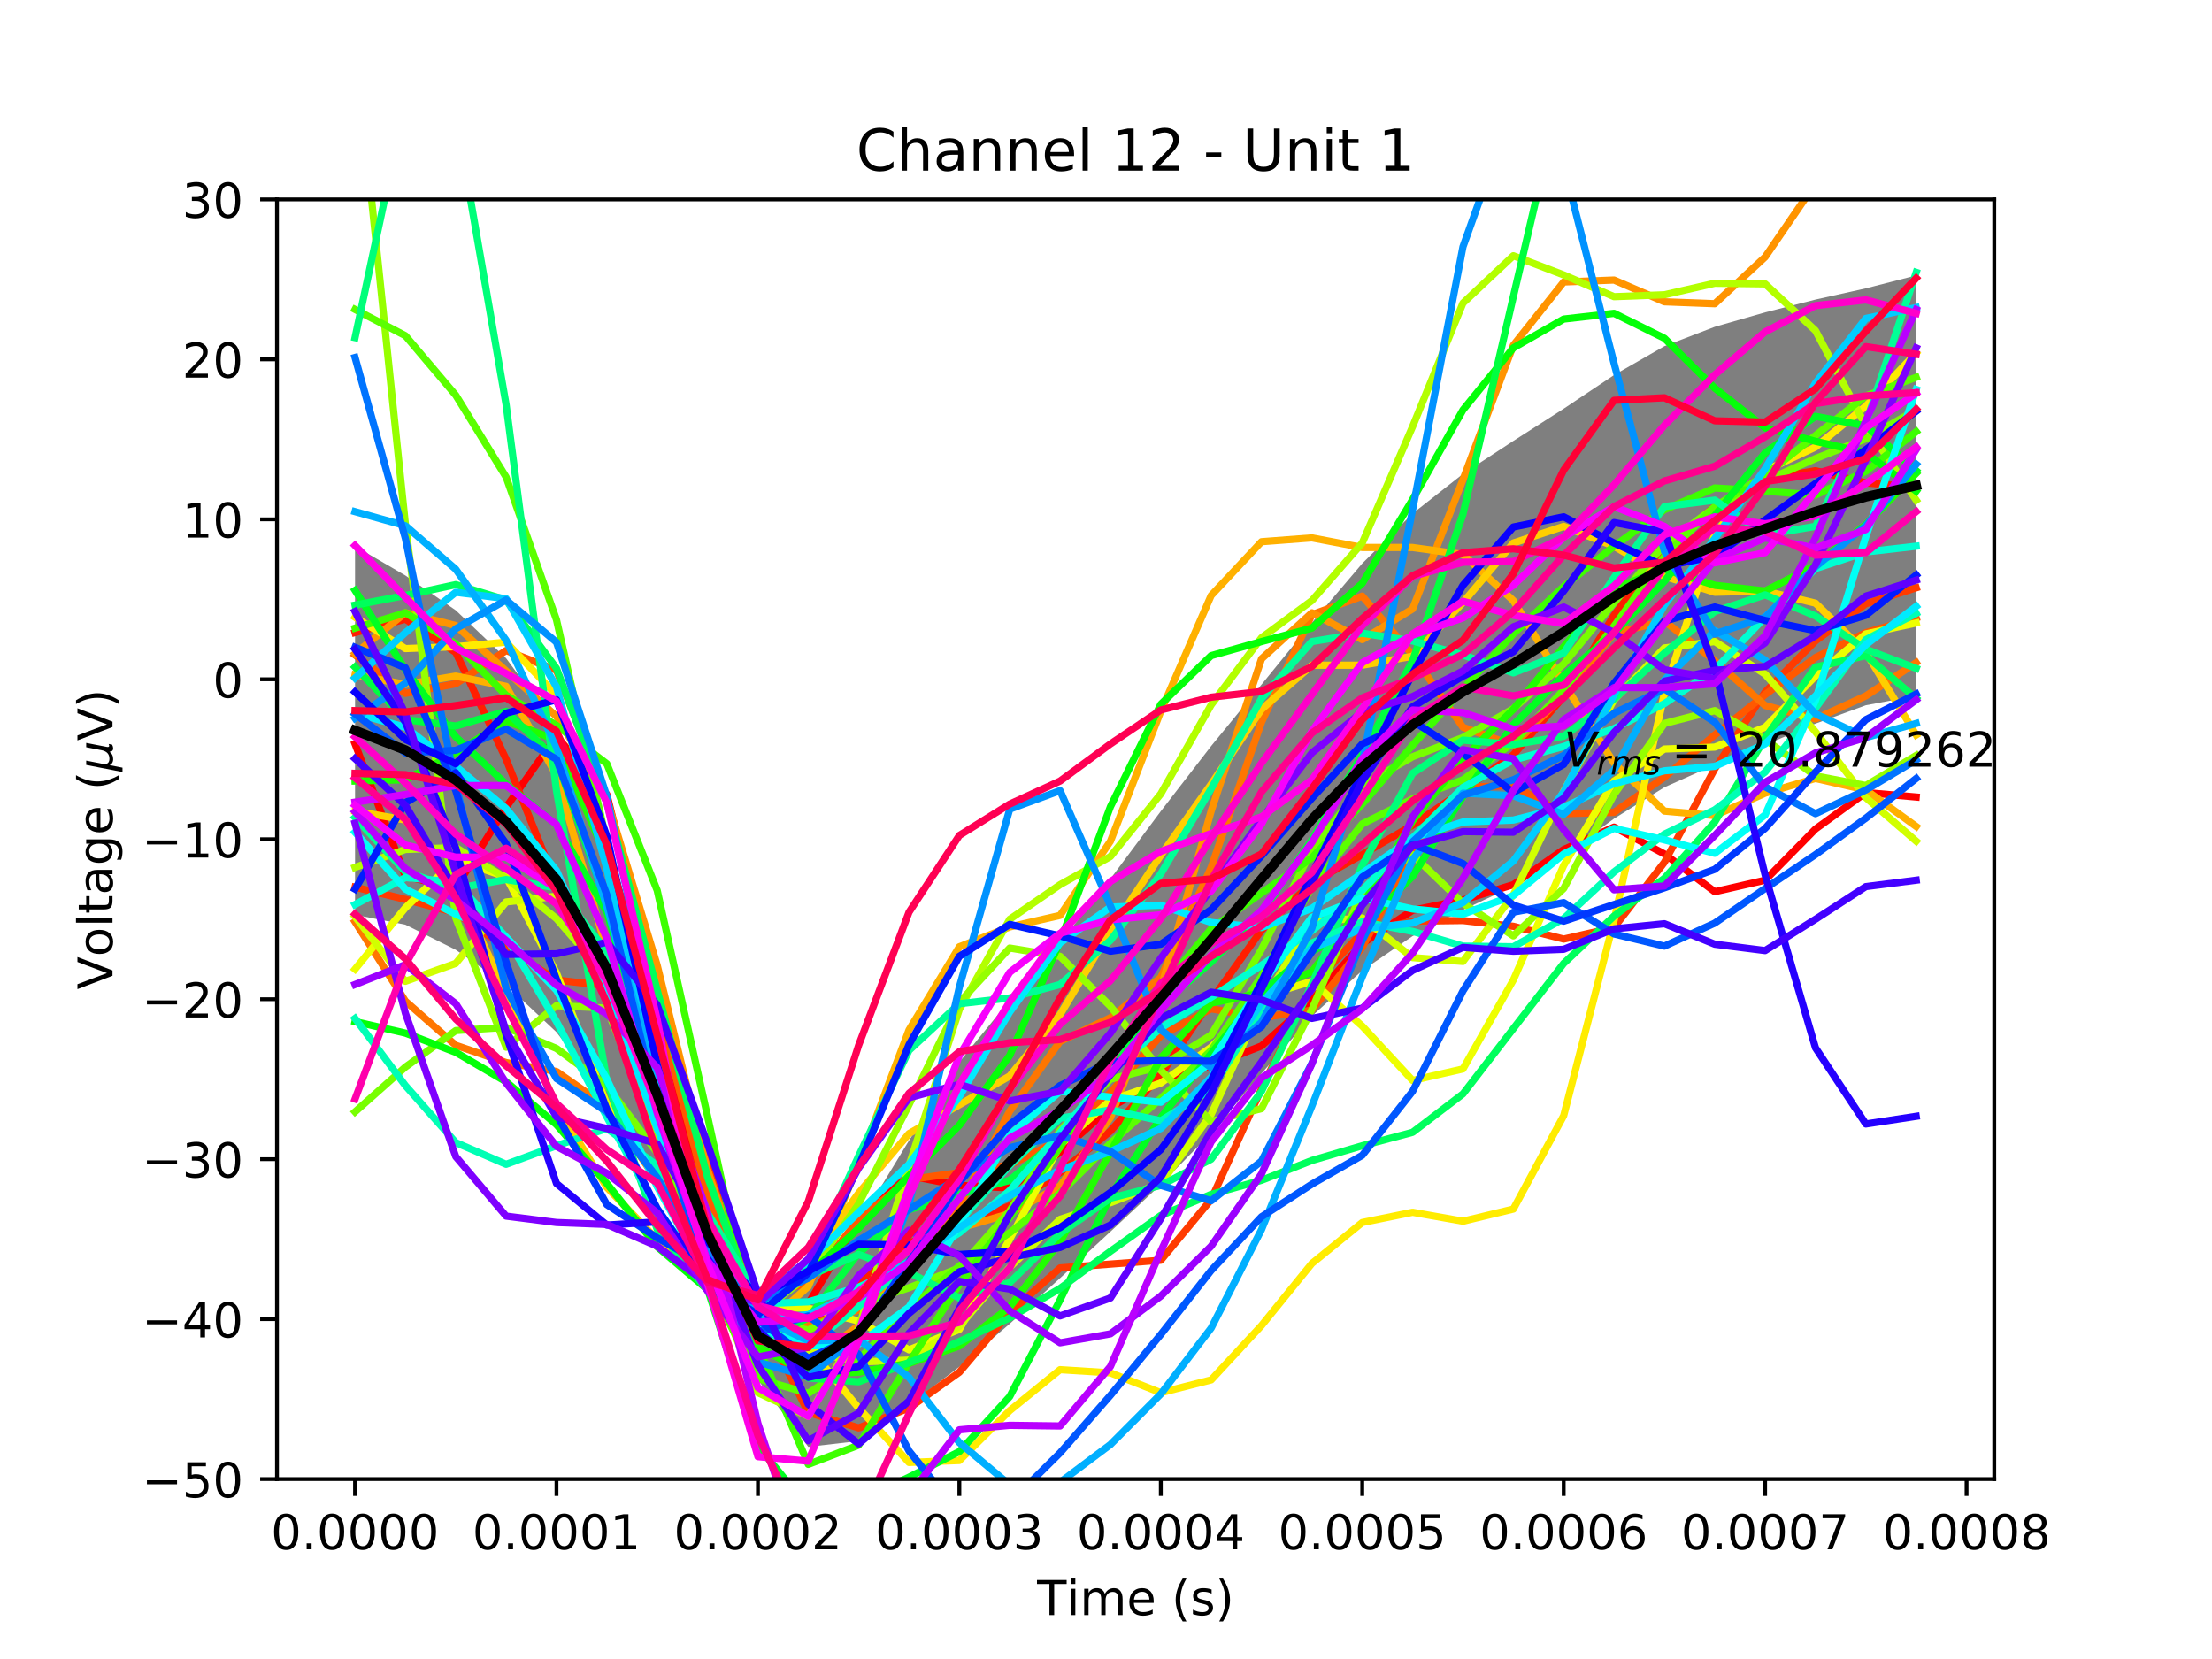 <?xml version="1.0" encoding="utf-8" standalone="no"?>
<!DOCTYPE svg PUBLIC "-//W3C//DTD SVG 1.1//EN"
  "http://www.w3.org/Graphics/SVG/1.1/DTD/svg11.dtd">
<!-- Created with matplotlib (http://matplotlib.org/) -->
<svg height="345pt" version="1.1" viewBox="0 0 460 345" width="460pt" xmlns="http://www.w3.org/2000/svg" xmlns:xlink="http://www.w3.org/1999/xlink">
 <defs>
  <style type="text/css">
*{stroke-linecap:butt;stroke-linejoin:round;}
  </style>
 </defs>
 <g id="figure_1">
  <g id="patch_1">
   <path d="M 0 345.6 
L 460.8 345.6 
L 460.8 0 
L 0 0 
z
" style="fill:#ffffff;"/>
  </g>
  <g id="axes_1">
   <g id="patch_2">
    <path d="M 57.6 307.584 
L 414.72 307.584 
L 414.72 41.472 
L 57.6 41.472 
z
" style="fill:#ffffff;"/>
   </g>
   <g id="PolyCollection_1">
    <defs>
     <path d="M 73.833 -232.022 
L 73.833 -155.361 
L 84.305 -153.307 
L 94.778 -148.081 
L 105.251 -140.797 
L 115.724 -130.948 
L 126.196 -117.185 
L 136.669 -98.385 
L 147.142 -78.324 
L 157.615 -58.625 
L 168.087 -44.716 
L 178.56 -45.928 
L 189.033 -53.367 
L 199.505 -61.371 
L 209.978 -70.31 
L 220.451 -79.799 
L 230.924 -89.473 
L 241.396 -99.271 
L 251.869 -110.004 
L 262.342 -122.357 
L 272.815 -134.291 
L 283.287 -143.766 
L 293.76 -150.934 
L 304.233 -156.386 
L 314.705 -161.309 
L 325.178 -167.721 
L 335.651 -175.36 
L 346.124 -181.882 
L 356.596 -186.553 
L 367.069 -190.688 
L 377.542 -195.116 
L 388.015 -198.937 
L 398.487 -200.909 
L 398.487 -288.322 
L 398.487 -288.322 
L 388.015 -285.64 
L 377.542 -283.301 
L 367.069 -280.642 
L 356.596 -277.635 
L 346.124 -273.614 
L 335.651 -267.607 
L 325.178 -260.61 
L 314.705 -253.902 
L 304.233 -247.048 
L 293.76 -238.803 
L 283.287 -228.424 
L 272.815 -216.11 
L 262.342 -203.247 
L 251.869 -190.457 
L 241.396 -176.904 
L 230.924 -162.849 
L 220.451 -149.591 
L 209.978 -137.609 
L 199.505 -124.744 
L 189.033 -108.416 
L 178.56 -91.176 
L 168.087 -78.561 
L 157.615 -76.987 
L 147.142 -99.66 
L 136.669 -137.396 
L 126.196 -171.183 
L 115.724 -194.421 
L 105.251 -208.711 
L 94.778 -218.686 
L 84.305 -225.923 
L 73.833 -232.022 
z
" id="me1e8d1d5d0"/>
    </defs>
    <g clip-path="url(#p1b50398eab)">
     <use style="fill-opacity:0.5;" x="0" xlink:href="#me1e8d1d5d0" y="345.6"/>
    </g>
   </g>
   <g id="matplotlib.axis_1">
    <g id="xtick_1">
     <g id="line2d_1">
      <defs>
       <path d="M 0 0 
L 0 3.5 
" id="m36d4f6e242" style="stroke:#000000;stroke-width:0.8;"/>
      </defs>
      <g>
       <use style="stroke:#000000;stroke-width:0.8;" x="73.833" xlink:href="#m36d4f6e242" y="307.584"/>
      </g>
     </g>
     <g id="text_1">
      <!-- 0.0000 -->
      <defs>
       <path d="M 31.781 66.406 
Q 24.172 66.406 20.328 58.906 
Q 16.5 51.422 16.5 36.375 
Q 16.5 21.391 20.328 13.891 
Q 24.172 6.391 31.781 6.391 
Q 39.453 6.391 43.281 13.891 
Q 47.125 21.391 47.125 36.375 
Q 47.125 51.422 43.281 58.906 
Q 39.453 66.406 31.781 66.406 
z
M 31.781 74.219 
Q 44.047 74.219 50.516 64.516 
Q 56.984 54.828 56.984 36.375 
Q 56.984 17.969 50.516 8.266 
Q 44.047 -1.422 31.781 -1.422 
Q 19.531 -1.422 13.062 8.266 
Q 6.594 17.969 6.594 36.375 
Q 6.594 54.828 13.062 64.516 
Q 19.531 74.219 31.781 74.219 
z
" id="DejaVuSans-30"/>
       <path d="M 10.688 12.406 
L 21 12.406 
L 21 0 
L 10.688 0 
z
" id="DejaVuSans-2e"/>
      </defs>
      <g transform="translate(56.337 322.182)scale(0.1 -0.1)">
       <use xlink:href="#DejaVuSans-30"/>
       <use x="63.623" xlink:href="#DejaVuSans-2e"/>
       <use x="95.41" xlink:href="#DejaVuSans-30"/>
       <use x="159.033" xlink:href="#DejaVuSans-30"/>
       <use x="222.656" xlink:href="#DejaVuSans-30"/>
       <use x="286.279" xlink:href="#DejaVuSans-30"/>
      </g>
     </g>
    </g>
    <g id="xtick_2">
     <g id="line2d_2">
      <g>
       <use style="stroke:#000000;stroke-width:0.8;" x="115.724" xlink:href="#m36d4f6e242" y="307.584"/>
      </g>
     </g>
     <g id="text_2">
      <!-- 0.0001 -->
      <defs>
       <path d="M 12.406 8.297 
L 28.516 8.297 
L 28.516 63.922 
L 10.984 60.406 
L 10.984 69.391 
L 28.422 72.906 
L 38.281 72.906 
L 38.281 8.297 
L 54.391 8.297 
L 54.391 0 
L 12.406 0 
z
" id="DejaVuSans-31"/>
      </defs>
      <g transform="translate(98.228 322.182)scale(0.1 -0.1)">
       <use xlink:href="#DejaVuSans-30"/>
       <use x="63.623" xlink:href="#DejaVuSans-2e"/>
       <use x="95.41" xlink:href="#DejaVuSans-30"/>
       <use x="159.033" xlink:href="#DejaVuSans-30"/>
       <use x="222.656" xlink:href="#DejaVuSans-30"/>
       <use x="286.279" xlink:href="#DejaVuSans-31"/>
      </g>
     </g>
    </g>
    <g id="xtick_3">
     <g id="line2d_3">
      <g>
       <use style="stroke:#000000;stroke-width:0.8;" x="157.615" xlink:href="#m36d4f6e242" y="307.584"/>
      </g>
     </g>
     <g id="text_3">
      <!-- 0.0002 -->
      <defs>
       <path d="M 19.188 8.297 
L 53.609 8.297 
L 53.609 0 
L 7.328 0 
L 7.328 8.297 
Q 12.938 14.109 22.625 23.891 
Q 32.328 33.688 34.812 36.531 
Q 39.547 41.844 41.422 45.531 
Q 43.312 49.219 43.312 52.781 
Q 43.312 58.594 39.234 62.25 
Q 35.156 65.922 28.609 65.922 
Q 23.969 65.922 18.812 64.312 
Q 13.672 62.703 7.812 59.422 
L 7.812 69.391 
Q 13.766 71.781 18.938 73 
Q 24.125 74.219 28.422 74.219 
Q 39.75 74.219 46.484 68.547 
Q 53.219 62.891 53.219 53.422 
Q 53.219 48.922 51.531 44.891 
Q 49.859 40.875 45.406 35.406 
Q 44.188 33.984 37.641 27.219 
Q 31.109 20.453 19.188 8.297 
z
" id="DejaVuSans-32"/>
      </defs>
      <g transform="translate(140.119 322.182)scale(0.1 -0.1)">
       <use xlink:href="#DejaVuSans-30"/>
       <use x="63.623" xlink:href="#DejaVuSans-2e"/>
       <use x="95.41" xlink:href="#DejaVuSans-30"/>
       <use x="159.033" xlink:href="#DejaVuSans-30"/>
       <use x="222.656" xlink:href="#DejaVuSans-30"/>
       <use x="286.279" xlink:href="#DejaVuSans-32"/>
      </g>
     </g>
    </g>
    <g id="xtick_4">
     <g id="line2d_4">
      <g>
       <use style="stroke:#000000;stroke-width:0.8;" x="199.505" xlink:href="#m36d4f6e242" y="307.584"/>
      </g>
     </g>
     <g id="text_4">
      <!-- 0.0003 -->
      <defs>
       <path d="M 40.578 39.312 
Q 47.656 37.797 51.625 33 
Q 55.609 28.219 55.609 21.188 
Q 55.609 10.406 48.188 4.484 
Q 40.766 -1.422 27.094 -1.422 
Q 22.516 -1.422 17.656 -0.516 
Q 12.797 0.391 7.625 2.203 
L 7.625 11.719 
Q 11.719 9.328 16.594 8.109 
Q 21.484 6.891 26.812 6.891 
Q 36.078 6.891 40.938 10.547 
Q 45.797 14.203 45.797 21.188 
Q 45.797 27.641 41.281 31.266 
Q 36.766 34.906 28.719 34.906 
L 20.219 34.906 
L 20.219 43.016 
L 29.109 43.016 
Q 36.375 43.016 40.234 45.922 
Q 44.094 48.828 44.094 54.297 
Q 44.094 59.906 40.109 62.906 
Q 36.141 65.922 28.719 65.922 
Q 24.656 65.922 20.016 65.031 
Q 15.375 64.156 9.812 62.312 
L 9.812 71.094 
Q 15.438 72.656 20.344 73.438 
Q 25.25 74.219 29.594 74.219 
Q 40.828 74.219 47.359 69.109 
Q 53.906 64.016 53.906 55.328 
Q 53.906 49.266 50.438 45.094 
Q 46.969 40.922 40.578 39.312 
z
" id="DejaVuSans-33"/>
      </defs>
      <g transform="translate(182.01 322.182)scale(0.1 -0.1)">
       <use xlink:href="#DejaVuSans-30"/>
       <use x="63.623" xlink:href="#DejaVuSans-2e"/>
       <use x="95.41" xlink:href="#DejaVuSans-30"/>
       <use x="159.033" xlink:href="#DejaVuSans-30"/>
       <use x="222.656" xlink:href="#DejaVuSans-30"/>
       <use x="286.279" xlink:href="#DejaVuSans-33"/>
      </g>
     </g>
    </g>
    <g id="xtick_5">
     <g id="line2d_5">
      <g>
       <use style="stroke:#000000;stroke-width:0.8;" x="241.396" xlink:href="#m36d4f6e242" y="307.584"/>
      </g>
     </g>
     <g id="text_5">
      <!-- 0.0004 -->
      <defs>
       <path d="M 37.797 64.312 
L 12.891 25.391 
L 37.797 25.391 
z
M 35.203 72.906 
L 47.609 72.906 
L 47.609 25.391 
L 58.016 25.391 
L 58.016 17.188 
L 47.609 17.188 
L 47.609 0 
L 37.797 0 
L 37.797 17.188 
L 4.891 17.188 
L 4.891 26.703 
z
" id="DejaVuSans-34"/>
      </defs>
      <g transform="translate(223.901 322.182)scale(0.1 -0.1)">
       <use xlink:href="#DejaVuSans-30"/>
       <use x="63.623" xlink:href="#DejaVuSans-2e"/>
       <use x="95.41" xlink:href="#DejaVuSans-30"/>
       <use x="159.033" xlink:href="#DejaVuSans-30"/>
       <use x="222.656" xlink:href="#DejaVuSans-30"/>
       <use x="286.279" xlink:href="#DejaVuSans-34"/>
      </g>
     </g>
    </g>
    <g id="xtick_6">
     <g id="line2d_6">
      <g>
       <use style="stroke:#000000;stroke-width:0.8;" x="283.287" xlink:href="#m36d4f6e242" y="307.584"/>
      </g>
     </g>
     <g id="text_6">
      <!-- 0.0005 -->
      <defs>
       <path d="M 10.797 72.906 
L 49.516 72.906 
L 49.516 64.594 
L 19.828 64.594 
L 19.828 46.734 
Q 21.969 47.469 24.109 47.828 
Q 26.266 48.188 28.422 48.188 
Q 40.625 48.188 47.75 41.5 
Q 54.891 34.812 54.891 23.391 
Q 54.891 11.625 47.562 5.094 
Q 40.234 -1.422 26.906 -1.422 
Q 22.312 -1.422 17.547 -0.641 
Q 12.797 0.141 7.719 1.703 
L 7.719 11.625 
Q 12.109 9.234 16.797 8.062 
Q 21.484 6.891 26.703 6.891 
Q 35.156 6.891 40.078 11.328 
Q 45.016 15.766 45.016 23.391 
Q 45.016 31 40.078 35.438 
Q 35.156 39.891 26.703 39.891 
Q 22.75 39.891 18.812 39.016 
Q 14.891 38.141 10.797 36.281 
z
" id="DejaVuSans-35"/>
      </defs>
      <g transform="translate(265.792 322.182)scale(0.1 -0.1)">
       <use xlink:href="#DejaVuSans-30"/>
       <use x="63.623" xlink:href="#DejaVuSans-2e"/>
       <use x="95.41" xlink:href="#DejaVuSans-30"/>
       <use x="159.033" xlink:href="#DejaVuSans-30"/>
       <use x="222.656" xlink:href="#DejaVuSans-30"/>
       <use x="286.279" xlink:href="#DejaVuSans-35"/>
      </g>
     </g>
    </g>
    <g id="xtick_7">
     <g id="line2d_7">
      <g>
       <use style="stroke:#000000;stroke-width:0.8;" x="325.178" xlink:href="#m36d4f6e242" y="307.584"/>
      </g>
     </g>
     <g id="text_7">
      <!-- 0.0006 -->
      <defs>
       <path d="M 33.016 40.375 
Q 26.375 40.375 22.484 35.828 
Q 18.609 31.297 18.609 23.391 
Q 18.609 15.531 22.484 10.953 
Q 26.375 6.391 33.016 6.391 
Q 39.656 6.391 43.531 10.953 
Q 47.406 15.531 47.406 23.391 
Q 47.406 31.297 43.531 35.828 
Q 39.656 40.375 33.016 40.375 
z
M 52.594 71.297 
L 52.594 62.312 
Q 48.875 64.062 45.094 64.984 
Q 41.312 65.922 37.594 65.922 
Q 27.828 65.922 22.672 59.328 
Q 17.531 52.734 16.797 39.406 
Q 19.672 43.656 24.016 45.922 
Q 28.375 48.188 33.594 48.188 
Q 44.578 48.188 50.953 41.516 
Q 57.328 34.859 57.328 23.391 
Q 57.328 12.156 50.688 5.359 
Q 44.047 -1.422 33.016 -1.422 
Q 20.359 -1.422 13.672 8.266 
Q 6.984 17.969 6.984 36.375 
Q 6.984 53.656 15.188 63.938 
Q 23.391 74.219 37.203 74.219 
Q 40.922 74.219 44.703 73.484 
Q 48.484 72.75 52.594 71.297 
z
" id="DejaVuSans-36"/>
      </defs>
      <g transform="translate(307.683 322.182)scale(0.1 -0.1)">
       <use xlink:href="#DejaVuSans-30"/>
       <use x="63.623" xlink:href="#DejaVuSans-2e"/>
       <use x="95.41" xlink:href="#DejaVuSans-30"/>
       <use x="159.033" xlink:href="#DejaVuSans-30"/>
       <use x="222.656" xlink:href="#DejaVuSans-30"/>
       <use x="286.279" xlink:href="#DejaVuSans-36"/>
      </g>
     </g>
    </g>
    <g id="xtick_8">
     <g id="line2d_8">
      <g>
       <use style="stroke:#000000;stroke-width:0.8;" x="367.069" xlink:href="#m36d4f6e242" y="307.584"/>
      </g>
     </g>
     <g id="text_8">
      <!-- 0.0007 -->
      <defs>
       <path d="M 8.203 72.906 
L 55.078 72.906 
L 55.078 68.703 
L 28.609 0 
L 18.312 0 
L 43.219 64.594 
L 8.203 64.594 
z
" id="DejaVuSans-37"/>
      </defs>
      <g transform="translate(349.574 322.182)scale(0.1 -0.1)">
       <use xlink:href="#DejaVuSans-30"/>
       <use x="63.623" xlink:href="#DejaVuSans-2e"/>
       <use x="95.41" xlink:href="#DejaVuSans-30"/>
       <use x="159.033" xlink:href="#DejaVuSans-30"/>
       <use x="222.656" xlink:href="#DejaVuSans-30"/>
       <use x="286.279" xlink:href="#DejaVuSans-37"/>
      </g>
     </g>
    </g>
    <g id="xtick_9">
     <g id="line2d_9">
      <g>
       <use style="stroke:#000000;stroke-width:0.8;" x="408.96" xlink:href="#m36d4f6e242" y="307.584"/>
      </g>
     </g>
     <g id="text_9">
      <!-- 0.0008 -->
      <defs>
       <path d="M 31.781 34.625 
Q 24.75 34.625 20.719 30.859 
Q 16.703 27.094 16.703 20.516 
Q 16.703 13.922 20.719 10.156 
Q 24.75 6.391 31.781 6.391 
Q 38.812 6.391 42.859 10.172 
Q 46.922 13.969 46.922 20.516 
Q 46.922 27.094 42.891 30.859 
Q 38.875 34.625 31.781 34.625 
z
M 21.922 38.812 
Q 15.578 40.375 12.031 44.719 
Q 8.5 49.078 8.5 55.328 
Q 8.5 64.062 14.719 69.141 
Q 20.953 74.219 31.781 74.219 
Q 42.672 74.219 48.875 69.141 
Q 55.078 64.062 55.078 55.328 
Q 55.078 49.078 51.531 44.719 
Q 48 40.375 41.703 38.812 
Q 48.828 37.156 52.797 32.312 
Q 56.781 27.484 56.781 20.516 
Q 56.781 9.906 50.312 4.234 
Q 43.844 -1.422 31.781 -1.422 
Q 19.734 -1.422 13.25 4.234 
Q 6.781 9.906 6.781 20.516 
Q 6.781 27.484 10.781 32.312 
Q 14.797 37.156 21.922 38.812 
z
M 18.312 54.391 
Q 18.312 48.734 21.844 45.562 
Q 25.391 42.391 31.781 42.391 
Q 38.141 42.391 41.719 45.562 
Q 45.312 48.734 45.312 54.391 
Q 45.312 60.062 41.719 63.234 
Q 38.141 66.406 31.781 66.406 
Q 25.391 66.406 21.844 63.234 
Q 18.312 60.062 18.312 54.391 
z
" id="DejaVuSans-38"/>
      </defs>
      <g transform="translate(391.465 322.182)scale(0.1 -0.1)">
       <use xlink:href="#DejaVuSans-30"/>
       <use x="63.623" xlink:href="#DejaVuSans-2e"/>
       <use x="95.41" xlink:href="#DejaVuSans-30"/>
       <use x="159.033" xlink:href="#DejaVuSans-30"/>
       <use x="222.656" xlink:href="#DejaVuSans-30"/>
       <use x="286.279" xlink:href="#DejaVuSans-38"/>
      </g>
     </g>
    </g>
    <g id="text_10">
     <!-- Time (s) -->
     <defs>
      <path d="M -0.297 72.906 
L 61.375 72.906 
L 61.375 64.594 
L 35.5 64.594 
L 35.5 0 
L 25.594 0 
L 25.594 64.594 
L -0.297 64.594 
z
" id="DejaVuSans-54"/>
      <path d="M 9.422 54.688 
L 18.406 54.688 
L 18.406 0 
L 9.422 0 
z
M 9.422 75.984 
L 18.406 75.984 
L 18.406 64.594 
L 9.422 64.594 
z
" id="DejaVuSans-69"/>
      <path d="M 52 44.188 
Q 55.375 50.25 60.062 53.125 
Q 64.75 56 71.094 56 
Q 79.641 56 84.281 50.016 
Q 88.922 44.047 88.922 33.016 
L 88.922 0 
L 79.891 0 
L 79.891 32.719 
Q 79.891 40.578 77.094 44.375 
Q 74.312 48.188 68.609 48.188 
Q 61.625 48.188 57.562 43.547 
Q 53.516 38.922 53.516 30.906 
L 53.516 0 
L 44.484 0 
L 44.484 32.719 
Q 44.484 40.625 41.703 44.406 
Q 38.922 48.188 33.109 48.188 
Q 26.219 48.188 22.156 43.531 
Q 18.109 38.875 18.109 30.906 
L 18.109 0 
L 9.078 0 
L 9.078 54.688 
L 18.109 54.688 
L 18.109 46.188 
Q 21.188 51.219 25.484 53.609 
Q 29.781 56 35.688 56 
Q 41.656 56 45.828 52.969 
Q 50 49.953 52 44.188 
z
" id="DejaVuSans-6d"/>
      <path d="M 56.203 29.594 
L 56.203 25.203 
L 14.891 25.203 
Q 15.484 15.922 20.484 11.062 
Q 25.484 6.203 34.422 6.203 
Q 39.594 6.203 44.453 7.469 
Q 49.312 8.734 54.109 11.281 
L 54.109 2.781 
Q 49.266 0.734 44.188 -0.344 
Q 39.109 -1.422 33.891 -1.422 
Q 20.797 -1.422 13.156 6.188 
Q 5.516 13.812 5.516 26.812 
Q 5.516 40.234 12.766 48.109 
Q 20.016 56 32.328 56 
Q 43.359 56 49.781 48.891 
Q 56.203 41.797 56.203 29.594 
z
M 47.219 32.234 
Q 47.125 39.594 43.094 43.984 
Q 39.062 48.391 32.422 48.391 
Q 24.906 48.391 20.391 44.141 
Q 15.875 39.891 15.188 32.172 
z
" id="DejaVuSans-65"/>
      <path id="DejaVuSans-20"/>
      <path d="M 31 75.875 
Q 24.469 64.656 21.281 53.656 
Q 18.109 42.672 18.109 31.391 
Q 18.109 20.125 21.312 9.062 
Q 24.516 -2 31 -13.188 
L 23.188 -13.188 
Q 15.875 -1.703 12.234 9.375 
Q 8.594 20.453 8.594 31.391 
Q 8.594 42.281 12.203 53.312 
Q 15.828 64.359 23.188 75.875 
z
" id="DejaVuSans-28"/>
      <path d="M 44.281 53.078 
L 44.281 44.578 
Q 40.484 46.531 36.375 47.5 
Q 32.281 48.484 27.875 48.484 
Q 21.188 48.484 17.844 46.438 
Q 14.5 44.391 14.5 40.281 
Q 14.5 37.156 16.891 35.375 
Q 19.281 33.594 26.516 31.984 
L 29.594 31.297 
Q 39.156 29.25 43.188 25.516 
Q 47.219 21.781 47.219 15.094 
Q 47.219 7.469 41.188 3.016 
Q 35.156 -1.422 24.609 -1.422 
Q 20.219 -1.422 15.453 -0.562 
Q 10.688 0.297 5.422 2 
L 5.422 11.281 
Q 10.406 8.688 15.234 7.391 
Q 20.062 6.109 24.812 6.109 
Q 31.156 6.109 34.562 8.281 
Q 37.984 10.453 37.984 14.406 
Q 37.984 18.062 35.516 20.016 
Q 33.062 21.969 24.703 23.781 
L 21.578 24.516 
Q 13.234 26.266 9.516 29.906 
Q 5.812 33.547 5.812 39.891 
Q 5.812 47.609 11.281 51.797 
Q 16.75 56 26.812 56 
Q 31.781 56 36.172 55.266 
Q 40.578 54.547 44.281 53.078 
z
" id="DejaVuSans-73"/>
      <path d="M 8.016 75.875 
L 15.828 75.875 
Q 23.141 64.359 26.781 53.312 
Q 30.422 42.281 30.422 31.391 
Q 30.422 20.453 26.781 9.375 
Q 23.141 -1.703 15.828 -13.188 
L 8.016 -13.188 
Q 14.5 -2 17.703 9.062 
Q 20.906 20.125 20.906 31.391 
Q 20.906 42.672 17.703 53.656 
Q 14.5 64.656 8.016 75.875 
z
" id="DejaVuSans-29"/>
     </defs>
     <g transform="translate(215.677 335.861)scale(0.1 -0.1)">
      <use xlink:href="#DejaVuSans-54"/>
      <use x="61.037" xlink:href="#DejaVuSans-69"/>
      <use x="88.82" xlink:href="#DejaVuSans-6d"/>
      <use x="186.232" xlink:href="#DejaVuSans-65"/>
      <use x="247.756" xlink:href="#DejaVuSans-20"/>
      <use x="279.543" xlink:href="#DejaVuSans-28"/>
      <use x="318.557" xlink:href="#DejaVuSans-73"/>
      <use x="370.656" xlink:href="#DejaVuSans-29"/>
     </g>
    </g>
   </g>
   <g id="matplotlib.axis_2">
    <g id="ytick_1">
     <g id="line2d_10">
      <defs>
       <path d="M 0 0 
L -3.5 0 
" id="ma6d3f66b9d" style="stroke:#000000;stroke-width:0.8;"/>
      </defs>
      <g>
       <use style="stroke:#000000;stroke-width:0.8;" x="57.6" xlink:href="#ma6d3f66b9d" y="307.584"/>
      </g>
     </g>
     <g id="text_11">
      <!-- −50 -->
      <defs>
       <path d="M 10.594 35.5 
L 73.188 35.5 
L 73.188 27.203 
L 10.594 27.203 
z
" id="DejaVuSans-2212"/>
      </defs>
      <g transform="translate(29.495 311.383)scale(0.1 -0.1)">
       <use xlink:href="#DejaVuSans-2212"/>
       <use x="83.789" xlink:href="#DejaVuSans-35"/>
       <use x="147.412" xlink:href="#DejaVuSans-30"/>
      </g>
     </g>
    </g>
    <g id="ytick_2">
     <g id="line2d_11">
      <g>
       <use style="stroke:#000000;stroke-width:0.8;" x="57.6" xlink:href="#ma6d3f66b9d" y="274.32"/>
      </g>
     </g>
     <g id="text_12">
      <!-- −40 -->
      <g transform="translate(29.495 278.119)scale(0.1 -0.1)">
       <use xlink:href="#DejaVuSans-2212"/>
       <use x="83.789" xlink:href="#DejaVuSans-34"/>
       <use x="147.412" xlink:href="#DejaVuSans-30"/>
      </g>
     </g>
    </g>
    <g id="ytick_3">
     <g id="line2d_12">
      <g>
       <use style="stroke:#000000;stroke-width:0.8;" x="57.6" xlink:href="#ma6d3f66b9d" y="241.056"/>
      </g>
     </g>
     <g id="text_13">
      <!-- −30 -->
      <g transform="translate(29.495 244.855)scale(0.1 -0.1)">
       <use xlink:href="#DejaVuSans-2212"/>
       <use x="83.789" xlink:href="#DejaVuSans-33"/>
       <use x="147.412" xlink:href="#DejaVuSans-30"/>
      </g>
     </g>
    </g>
    <g id="ytick_4">
     <g id="line2d_13">
      <g>
       <use style="stroke:#000000;stroke-width:0.8;" x="57.6" xlink:href="#ma6d3f66b9d" y="207.792"/>
      </g>
     </g>
     <g id="text_14">
      <!-- −20 -->
      <g transform="translate(29.495 211.591)scale(0.1 -0.1)">
       <use xlink:href="#DejaVuSans-2212"/>
       <use x="83.789" xlink:href="#DejaVuSans-32"/>
       <use x="147.412" xlink:href="#DejaVuSans-30"/>
      </g>
     </g>
    </g>
    <g id="ytick_5">
     <g id="line2d_14">
      <g>
       <use style="stroke:#000000;stroke-width:0.8;" x="57.6" xlink:href="#ma6d3f66b9d" y="174.528"/>
      </g>
     </g>
     <g id="text_15">
      <!-- −10 -->
      <g transform="translate(29.495 178.327)scale(0.1 -0.1)">
       <use xlink:href="#DejaVuSans-2212"/>
       <use x="83.789" xlink:href="#DejaVuSans-31"/>
       <use x="147.412" xlink:href="#DejaVuSans-30"/>
      </g>
     </g>
    </g>
    <g id="ytick_6">
     <g id="line2d_15">
      <g>
       <use style="stroke:#000000;stroke-width:0.8;" x="57.6" xlink:href="#ma6d3f66b9d" y="141.264"/>
      </g>
     </g>
     <g id="text_16">
      <!-- 0 -->
      <g transform="translate(44.237 145.063)scale(0.1 -0.1)">
       <use xlink:href="#DejaVuSans-30"/>
      </g>
     </g>
    </g>
    <g id="ytick_7">
     <g id="line2d_16">
      <g>
       <use style="stroke:#000000;stroke-width:0.8;" x="57.6" xlink:href="#ma6d3f66b9d" y="108"/>
      </g>
     </g>
     <g id="text_17">
      <!-- 10 -->
      <g transform="translate(37.875 111.799)scale(0.1 -0.1)">
       <use xlink:href="#DejaVuSans-31"/>
       <use x="63.623" xlink:href="#DejaVuSans-30"/>
      </g>
     </g>
    </g>
    <g id="ytick_8">
     <g id="line2d_17">
      <g>
       <use style="stroke:#000000;stroke-width:0.8;" x="57.6" xlink:href="#ma6d3f66b9d" y="74.736"/>
      </g>
     </g>
     <g id="text_18">
      <!-- 20 -->
      <g transform="translate(37.875 78.535)scale(0.1 -0.1)">
       <use xlink:href="#DejaVuSans-32"/>
       <use x="63.623" xlink:href="#DejaVuSans-30"/>
      </g>
     </g>
    </g>
    <g id="ytick_9">
     <g id="line2d_18">
      <g>
       <use style="stroke:#000000;stroke-width:0.8;" x="57.6" xlink:href="#ma6d3f66b9d" y="41.472"/>
      </g>
     </g>
     <g id="text_19">
      <!-- 30 -->
      <g transform="translate(37.875 45.271)scale(0.1 -0.1)">
       <use xlink:href="#DejaVuSans-33"/>
       <use x="63.623" xlink:href="#DejaVuSans-30"/>
      </g>
     </g>
    </g>
    <g id="text_20">
     <!-- Voltage ($\mu$V) -->
     <defs>
      <path d="M 28.609 0 
L 0.781 72.906 
L 11.078 72.906 
L 34.188 11.531 
L 57.328 72.906 
L 67.578 72.906 
L 39.797 0 
z
" id="DejaVuSans-56"/>
      <path d="M 30.609 48.391 
Q 23.391 48.391 19.188 42.75 
Q 14.984 37.109 14.984 27.297 
Q 14.984 17.484 19.156 11.844 
Q 23.344 6.203 30.609 6.203 
Q 37.797 6.203 41.984 11.859 
Q 46.188 17.531 46.188 27.297 
Q 46.188 37.016 41.984 42.703 
Q 37.797 48.391 30.609 48.391 
z
M 30.609 56 
Q 42.328 56 49.016 48.375 
Q 55.719 40.766 55.719 27.297 
Q 55.719 13.875 49.016 6.219 
Q 42.328 -1.422 30.609 -1.422 
Q 18.844 -1.422 12.172 6.219 
Q 5.516 13.875 5.516 27.297 
Q 5.516 40.766 12.172 48.375 
Q 18.844 56 30.609 56 
z
" id="DejaVuSans-6f"/>
      <path d="M 9.422 75.984 
L 18.406 75.984 
L 18.406 0 
L 9.422 0 
z
" id="DejaVuSans-6c"/>
      <path d="M 18.312 70.219 
L 18.312 54.688 
L 36.812 54.688 
L 36.812 47.703 
L 18.312 47.703 
L 18.312 18.016 
Q 18.312 11.328 20.141 9.422 
Q 21.969 7.516 27.594 7.516 
L 36.812 7.516 
L 36.812 0 
L 27.594 0 
Q 17.188 0 13.234 3.875 
Q 9.281 7.766 9.281 18.016 
L 9.281 47.703 
L 2.688 47.703 
L 2.688 54.688 
L 9.281 54.688 
L 9.281 70.219 
z
" id="DejaVuSans-74"/>
      <path d="M 34.281 27.484 
Q 23.391 27.484 19.188 25 
Q 14.984 22.516 14.984 16.5 
Q 14.984 11.719 18.141 8.906 
Q 21.297 6.109 26.703 6.109 
Q 34.188 6.109 38.703 11.406 
Q 43.219 16.703 43.219 25.484 
L 43.219 27.484 
z
M 52.203 31.203 
L 52.203 0 
L 43.219 0 
L 43.219 8.297 
Q 40.141 3.328 35.547 0.953 
Q 30.953 -1.422 24.312 -1.422 
Q 15.922 -1.422 10.953 3.297 
Q 6 8.016 6 15.922 
Q 6 25.141 12.172 29.828 
Q 18.359 34.516 30.609 34.516 
L 43.219 34.516 
L 43.219 35.406 
Q 43.219 41.609 39.141 45 
Q 35.062 48.391 27.688 48.391 
Q 23 48.391 18.547 47.266 
Q 14.109 46.141 10.016 43.891 
L 10.016 52.203 
Q 14.938 54.109 19.578 55.047 
Q 24.219 56 28.609 56 
Q 40.484 56 46.344 49.844 
Q 52.203 43.703 52.203 31.203 
z
" id="DejaVuSans-61"/>
      <path d="M 45.406 27.984 
Q 45.406 37.75 41.375 43.109 
Q 37.359 48.484 30.078 48.484 
Q 22.859 48.484 18.828 43.109 
Q 14.797 37.75 14.797 27.984 
Q 14.797 18.266 18.828 12.891 
Q 22.859 7.516 30.078 7.516 
Q 37.359 7.516 41.375 12.891 
Q 45.406 18.266 45.406 27.984 
z
M 54.391 6.781 
Q 54.391 -7.172 48.188 -13.984 
Q 42 -20.797 29.203 -20.797 
Q 24.469 -20.797 20.266 -20.094 
Q 16.062 -19.391 12.109 -17.922 
L 12.109 -9.188 
Q 16.062 -11.328 19.922 -12.344 
Q 23.781 -13.375 27.781 -13.375 
Q 36.625 -13.375 41.016 -8.766 
Q 45.406 -4.156 45.406 5.172 
L 45.406 9.625 
Q 42.625 4.781 38.281 2.391 
Q 33.938 0 27.875 0 
Q 17.828 0 11.672 7.656 
Q 5.516 15.328 5.516 27.984 
Q 5.516 40.672 11.672 48.328 
Q 17.828 56 27.875 56 
Q 33.938 56 38.281 53.609 
Q 42.625 51.219 45.406 46.391 
L 45.406 54.688 
L 54.391 54.688 
z
" id="DejaVuSans-67"/>
      <path d="M -1.312 -20.797 
L 13.375 54.688 
L 22.406 54.688 
L 15.766 20.656 
Q 15.578 19.625 15.422 18.359 
Q 15.281 17.094 15.281 15.828 
Q 15.281 11.281 18.141 8.828 
Q 21 6.391 26.312 6.391 
Q 33.547 6.391 37.984 10.484 
Q 42.438 14.594 44 22.797 
L 50.203 54.688 
L 59.188 54.688 
L 51.031 12.641 
Q 50.828 11.719 50.75 11.031 
Q 50.688 10.359 50.688 9.812 
Q 50.688 8.297 51.297 7.594 
Q 51.906 6.891 53.219 6.891 
Q 53.719 6.891 54.562 7.125 
Q 55.422 7.375 56.984 8.016 
L 55.609 0.781 
Q 53.469 -0.297 51.516 -0.859 
Q 49.562 -1.422 47.703 -1.422 
Q 44.484 -1.422 42.656 0.625 
Q 40.828 2.688 40.828 6.297 
Q 38.094 2.391 34.297 0.484 
Q 30.516 -1.422 25.391 -1.422 
Q 20.844 -1.422 17.453 0.672 
Q 14.062 2.781 12.984 6.203 
L 7.719 -20.797 
z
" id="DejaVuSans-Oblique-3bc"/>
     </defs>
     <g transform="translate(23.395 205.778)rotate(-90)scale(0.1 -0.1)">
      <use transform="translate(0 0.016)" xlink:href="#DejaVuSans-56"/>
      <use transform="translate(68.408 0.016)" xlink:href="#DejaVuSans-6f"/>
      <use transform="translate(129.59 0.016)" xlink:href="#DejaVuSans-6c"/>
      <use transform="translate(157.373 0.016)" xlink:href="#DejaVuSans-74"/>
      <use transform="translate(196.582 0.016)" xlink:href="#DejaVuSans-61"/>
      <use transform="translate(257.861 0.016)" xlink:href="#DejaVuSans-67"/>
      <use transform="translate(321.338 0.016)" xlink:href="#DejaVuSans-65"/>
      <use transform="translate(382.861 0.016)" xlink:href="#DejaVuSans-20"/>
      <use transform="translate(414.648 0.016)" xlink:href="#DejaVuSans-28"/>
      <use transform="translate(453.662 0.016)" xlink:href="#DejaVuSans-Oblique-3bc"/>
      <use transform="translate(517.285 0.016)" xlink:href="#DejaVuSans-56"/>
      <use transform="translate(585.693 0.016)" xlink:href="#DejaVuSans-29"/>
     </g>
    </g>
   </g>
   <g id="line2d_19">
    <path clip-path="url(#p1b50398eab)" d="M 73.833 151.908 
L 84.305 155.985 
L 94.778 162.217 
L 105.251 170.846 
L 115.724 182.915 
L 126.196 201.416 
L 136.669 227.709 
L 147.142 256.608 
L 157.615 277.794 
L 168.087 283.962 
L 178.56 277.048 
L 189.033 264.709 
L 199.505 252.542 
L 209.978 241.64 
L 220.451 230.905 
L 230.924 219.439 
L 241.396 207.513 
L 251.869 195.369 
L 262.342 182.798 
L 272.815 170.4 
L 283.287 159.505 
L 293.76 150.732 
L 304.233 143.883 
L 314.705 137.994 
L 325.178 131.435 
L 335.651 124.117 
L 346.124 117.852 
L 356.596 113.506 
L 367.069 109.935 
L 377.542 106.391 
L 388.015 103.312 
L 398.487 100.984 
" style="fill:none;stroke:#000000;stroke-linecap:square;stroke-width:1.5;"/>
   </g>
   <g id="line2d_20">
    <path clip-path="url(#p1b50398eab)" d="M 73.833 154.703 
L 84.305 182.245 
L 94.778 184.64 
L 105.251 167.875 
L 115.724 153.106 
L 126.196 165.214 
L 136.669 207.127 
L 147.142 254.095 
L 157.615 277.247 
L 168.087 271.127 
L 178.56 253.696 
L 189.033 244.515 
L 199.505 246.511 
L 209.978 247.044 
L 220.451 239.592 
L 230.924 230.278 
L 241.396 224.424 
L 251.869 221.63 
L 262.342 217.505 
L 272.815 208.058 
L 283.287 196.216 
L 293.76 189.297 
L 304.233 187.168 
L 314.705 183.975 
L 325.178 176.657 
L 335.651 172 
L 346.124 177.588 
L 356.596 185.439 
L 367.069 183.044 
L 377.542 172.399 
L 388.015 164.815 
L 398.487 165.746 
" style="fill:none;stroke:#ff0000;stroke-linecap:square;stroke-width:1.5;"/>
   </g>
   <g id="line2d_21">
    <path clip-path="url(#p1b50398eab)" d="M 73.833 131.551 
L 84.305 128.757 
L 94.778 135.676 
L 105.251 157.896 
L 115.724 183.975 
L 126.196 203.534 
L 136.669 223.493 
L 147.142 250.237 
L 157.615 272.59 
L 168.087 276.582 
L 178.56 267.002 
L 189.033 258.486 
L 199.505 254.894 
L 209.978 250.769 
L 220.451 243.85 
L 230.924 235.202 
L 241.396 223.493 
L 251.869 208.058 
L 262.342 193.422 
L 272.815 183.576 
L 283.287 177.721 
L 293.76 171.601 
L 304.233 164.416 
L 314.705 156.965 
L 325.178 144.857 
L 335.651 127.958 
L 346.124 114.121 
L 356.596 105.339 
L 367.069 99.617 
L 377.542 97.888 
L 388.015 100.416 
L 398.487 101.347 
" style="fill:none;stroke:#ff1e00;stroke-linecap:square;stroke-width:1.5;"/>
   </g>
   <g id="line2d_22">
    <path clip-path="url(#p1b50398eab)" d="M 73.833 184.507 
L 84.305 187.035 
L 94.778 189.829 
L 105.251 197.148 
L 115.724 203.8 
L 126.196 204.998 
L 136.669 212.582 
L 147.142 238.528 
L 157.615 272.723 
L 168.087 293.746 
L 178.56 296.94 
L 189.033 292.815 
L 199.505 285.364 
L 209.978 272.989 
L 220.451 263.676 
L 230.924 262.877 
L 241.396 262.079 
L 251.869 249.439 
L 262.342 226.42 
L 272.815 204.865 
L 283.287 193.954 
L 293.76 191.559 
L 304.233 191.426 
L 314.705 192.624 
L 325.178 195.285 
L 335.651 192.89 
L 346.124 179.318 
L 356.596 159.892 
L 367.069 143.925 
L 377.542 133.281 
L 388.015 125.563 
L 398.487 122.237 
" style="fill:none;stroke:#ff3b00;stroke-linecap:square;stroke-width:1.5;"/>
   </g>
   <g id="line2d_23">
    <path clip-path="url(#p1b50398eab)" d="M 73.833 136.208 
L 84.305 144.191 
L 94.778 142.195 
L 105.251 135.276 
L 115.724 139.401 
L 126.196 166.279 
L 136.669 209.256 
L 147.142 248.906 
L 157.615 269.53 
L 168.087 266.869 
L 178.56 253.563 
L 189.033 245.314 
L 199.505 243.85 
L 209.978 242.254 
L 220.451 237.064 
L 230.924 227.218 
L 241.396 215.376 
L 251.869 209.788 
L 262.342 211.651 
L 272.815 210.054 
L 283.287 197.014 
L 293.76 177.322 
L 304.233 163.75 
L 314.705 163.351 
L 325.178 169.206 
L 335.651 168.94 
L 346.124 161.622 
L 356.596 152.84 
L 367.069 144.457 
L 377.542 136.74 
L 388.015 131.551 
L 398.487 128.491 
" style="fill:none;stroke:#ff5900;stroke-linecap:square;stroke-width:1.5;"/>
   </g>
   <g id="line2d_24">
    <path clip-path="url(#p1b50398eab)" d="M 73.833 191.692 
L 84.305 208.191 
L 94.778 217.372 
L 105.251 220.965 
L 115.724 222.827 
L 126.196 230.145 
L 136.669 245.58 
L 147.142 263.276 
L 157.615 273.921 
L 168.087 275.651 
L 178.56 272.457 
L 189.033 265.139 
L 199.505 250.769 
L 209.978 231.077 
L 220.451 216.574 
L 230.924 211.651 
L 241.396 203.268 
L 251.869 180.382 
L 262.342 150.179 
L 272.815 127.825 
L 283.287 123.967 
L 293.76 136.208 
L 304.233 151.243 
L 314.705 154.969 
L 325.178 144.59 
L 335.651 131.684 
L 346.124 129.156 
L 356.596 137.405 
L 367.069 146.719 
L 377.542 149.513 
L 388.015 144.723 
L 398.487 137.805 
" style="fill:none;stroke:#ff7600;stroke-linecap:square;stroke-width:1.5;"/>
   </g>
   <g id="line2d_25">
    <path clip-path="url(#p1b50398eab)" d="M 73.833 135.942 
L 84.305 127.426 
L 94.778 130.087 
L 105.251 139.534 
L 115.724 148.981 
L 126.196 166.145 
L 136.669 200.74 
L 147.142 243.318 
L 157.615 274.054 
L 168.087 283.501 
L 178.56 275.651 
L 189.033 262.744 
L 199.505 255.426 
L 209.978 252.366 
L 220.451 246.644 
L 230.924 232.407 
L 241.396 205.663 
L 251.869 168.674 
L 262.342 137.006 
L 272.815 127.426 
L 283.287 133.015 
L 293.76 126.628 
L 304.233 99.751 
L 314.705 71.809 
L 325.178 58.636 
L 335.651 58.237 
L 346.124 62.761 
L 356.596 63.16 
L 367.069 53.447 
L 377.542 38.146 
L 388.015 29.364 
L 398.487 29.896 
" style="fill:none;stroke:#ff9400;stroke-linecap:square;stroke-width:1.5;"/>
   </g>
   <g id="line2d_26">
    <path clip-path="url(#p1b50398eab)" d="M 73.833 140.333 
L 84.305 142.328 
L 94.778 140.599 
L 105.251 142.728 
L 115.724 161.222 
L 126.196 197.68 
L 136.669 238.129 
L 147.142 266.47 
L 157.615 276.848 
L 168.087 267.534 
L 178.56 241.987 
L 189.033 214.179 
L 199.505 196.881 
L 209.978 192.757 
L 220.451 190.362 
L 230.924 174.927 
L 241.396 147.917 
L 251.869 123.834 
L 262.342 112.657 
L 272.815 111.859 
L 283.287 113.854 
L 293.76 113.854 
L 304.233 115.318 
L 314.705 124.898 
L 325.178 142.062 
L 335.651 158.694 
L 346.124 168.674 
L 356.596 169.605 
L 367.069 164.948 
L 377.542 161.888 
L 388.015 164.283 
L 398.487 171.867 
" style="fill:none;stroke:#ffb100;stroke-linecap:square;stroke-width:1.5;"/>
   </g>
   <g id="line2d_27">
    <path clip-path="url(#p1b50398eab)" d="M 73.833 168.674 
L 84.305 170.536 
L 94.778 183.842 
L 105.251 206.594 
L 115.724 229.879 
L 126.196 246.91 
L 136.669 257.821 
L 147.142 265.538 
L 157.615 268.998 
L 168.087 262.478 
L 178.56 248.108 
L 189.033 235.734 
L 199.505 229.746 
L 209.978 223.759 
L 220.451 210.985 
L 230.924 193.555 
L 241.396 177.854 
L 251.869 163.085 
L 262.342 147.518 
L 272.815 138.337 
L 283.287 138.337 
L 293.76 136.474 
L 304.233 125.297 
L 314.705 112.923 
L 325.178 109.464 
L 335.651 113.588 
L 346.124 119.842 
L 356.596 123.168 
L 367.069 122.902 
L 377.542 125.43 
L 388.015 135.676 
L 398.487 152.84 
" style="fill:none;stroke:#ffcf00;stroke-linecap:square;stroke-width:1.5;"/>
   </g>
   <g id="line2d_28">
    <path clip-path="url(#p1b50398eab)" d="M 73.833 128.358 
L 84.305 134.877 
L 94.778 134.478 
L 105.251 133.547 
L 115.724 144.59 
L 126.196 177.056 
L 136.669 221.098 
L 147.142 255.16 
L 157.615 271.127 
L 168.087 280.041 
L 178.56 292.815 
L 189.033 304.125 
L 199.505 303.725 
L 209.978 293.347 
L 220.451 284.831 
L 230.924 285.497 
L 241.396 289.621 
L 251.869 286.96 
L 262.342 275.651 
L 272.815 262.744 
L 283.287 254.229 
L 293.76 252.1 
L 304.233 253.962 
L 314.705 251.434 
L 325.178 232.008 
L 335.651 191.426 
L 346.124 144.191 
L 356.596 111.06 
L 367.069 97.888 
L 377.542 92.965 
L 388.015 84.449 
L 398.487 73.405 
" style="fill:none;stroke:#ffec00;stroke-linecap:square;stroke-width:1.5;"/>
   </g>
   <g id="line2d_29">
    <path clip-path="url(#p1b50398eab)" d="M 73.833 201.538 
L 84.305 188.765 
L 94.778 178.786 
L 105.251 182.378 
L 115.724 202.337 
L 126.196 229.613 
L 136.669 253.164 
L 147.142 267.268 
L 157.615 272.058 
L 168.087 272.058 
L 178.56 274.719 
L 189.033 280.707 
L 199.505 276.449 
L 209.978 257.688 
L 220.451 238.129 
L 230.924 228.815 
L 241.396 225.222 
L 251.869 217.771 
L 262.342 207.26 
L 272.815 204.066 
L 283.287 213.38 
L 293.76 224.69 
L 304.233 222.295 
L 314.705 203.8 
L 325.178 179.983 
L 335.651 162.42 
L 346.124 155.767 
L 356.596 155.368 
L 367.069 151.243 
L 377.542 140.599 
L 388.015 131.817 
L 398.487 129.555 
" style="fill:none;stroke:#eeff00;stroke-linecap:square;stroke-width:1.5;"/>
   </g>
   <g id="line2d_30">
    <path clip-path="url(#p1b50398eab)" d="M 73.833 190.628 
L 84.305 204.066 
L 94.778 200.341 
L 105.251 187.567 
L 115.724 186.37 
L 126.196 203.534 
L 136.669 231.742 
L 147.142 258.619 
L 157.615 274.852 
L 168.087 280.973 
L 178.56 283.235 
L 189.033 282.836 
L 199.505 275.784 
L 209.978 263.542 
L 220.451 253.563 
L 230.924 250.104 
L 241.396 246.112 
L 251.869 231.742 
L 262.342 208.856 
L 272.815 191.692 
L 283.287 190.894 
L 293.76 199.143 
L 304.233 199.942 
L 314.705 186.104 
L 325.178 164.549 
L 335.651 145.522 
L 346.124 134.744 
L 356.596 133.414 
L 367.069 140.2 
L 377.542 152.175 
L 388.015 165.879 
L 398.487 174.927 
" style="fill:none;stroke:#d1ff00;stroke-linecap:square;stroke-width:1.5;"/>
   </g>
   <g id="line2d_31">
    <path clip-path="url(#p1b50398eab)" d="M 73.833 180.382 
L 84.305 176.657 
L 94.778 176.258 
L 105.251 182.644 
L 115.724 191.027 
L 126.196 203.135 
L 136.669 228.283 
L 147.142 263.143 
L 157.615 289.621 
L 168.087 294.545 
L 178.56 276.183 
L 189.033 242.387 
L 199.505 209.921 
L 209.978 191.16 
L 220.451 183.975 
L 230.924 178.121 
L 241.396 165.081 
L 251.869 146.586 
L 262.342 132.615 
L 272.815 124.898 
L 283.287 112.923 
L 293.76 88.707 
L 304.233 63.027 
L 314.705 53.181 
L 325.178 57.173 
L 335.651 61.697 
L 346.124 61.297 
L 356.596 58.902 
L 367.069 59.035 
L 377.542 68.748 
L 388.015 88.574 
L 398.487 104.008 
" style="fill:none;stroke:#b3ff00;stroke-linecap:square;stroke-width:1.5;"/>
   </g>
   <g id="line2d_32">
    <path clip-path="url(#p1b50398eab)" d="M 73.833 8.474 
L 84.305 109.064 
L 94.778 190.894 
L 105.251 217.771 
L 115.724 209.123 
L 126.196 209.655 
L 136.669 236.266 
L 147.142 265.006 
L 157.615 273.389 
L 168.087 265.272 
L 178.56 250.37 
L 189.033 229.746 
L 199.505 208.457 
L 209.978 197.148 
L 220.451 198.877 
L 230.924 209.256 
L 241.396 222.561 
L 251.869 233.206 
L 262.342 230.545 
L 272.815 209.921 
L 283.287 185.306 
L 293.76 177.721 
L 304.233 187.834 
L 314.705 194.619 
L 325.178 184.773 
L 335.651 165.214 
L 346.124 150.445 
L 356.596 147.784 
L 367.069 153.771 
L 377.542 161.355 
L 388.015 163.351 
L 398.487 157.098 
" style="fill:none;stroke:#96ff00;stroke-linecap:square;stroke-width:1.5;"/>
   </g>
   <g id="line2d_33">
    <path clip-path="url(#p1b50398eab)" d="M 73.833 231.21 
L 84.305 221.896 
L 94.778 214.312 
L 105.251 213.646 
L 115.724 218.037 
L 126.196 225.755 
L 136.669 239.725 
L 147.142 259.285 
L 157.615 274.453 
L 168.087 276.582 
L 178.56 271.26 
L 189.033 267.8 
L 199.505 263.676 
L 209.978 251.834 
L 220.451 235.068 
L 230.924 224.424 
L 241.396 221.763 
L 251.869 215.243 
L 262.342 197.414 
L 272.815 176.79 
L 283.287 163.351 
L 293.76 157.364 
L 304.233 153.372 
L 314.705 147.385 
L 325.178 138.071 
L 335.651 125.297 
L 346.124 113.322 
L 356.596 105.472 
L 367.069 100.017 
L 377.542 95.36 
L 388.015 91.235 
L 398.487 85.247 
" style="fill:none;stroke:#78ff00;stroke-linecap:square;stroke-width:1.5;"/>
   </g>
   <g id="line2d_34">
    <path clip-path="url(#p1b50398eab)" d="M 73.833 64.358 
L 84.305 69.813 
L 94.778 82.187 
L 105.251 99.218 
L 115.724 128.89 
L 126.196 175.193 
L 136.669 226.154 
L 147.142 266.337 
L 157.615 286.694 
L 168.087 289.754 
L 178.56 282.703 
L 189.033 272.191 
L 199.505 263.276 
L 209.978 256.357 
L 220.451 248.108 
L 230.924 237.73 
L 241.396 228.416 
L 251.869 218.436 
L 262.342 203.002 
L 272.815 184.507 
L 283.287 171.335 
L 293.76 166.145 
L 304.233 162.154 
L 314.705 154.437 
L 325.178 143.526 
L 335.651 130.22 
L 346.124 115.717 
L 356.596 105.339 
L 367.069 98.819 
L 377.542 90.57 
L 388.015 82.32 
L 398.487 78.462 
" style="fill:none;stroke:#5bff00;stroke-linecap:square;stroke-width:1.5;"/>
   </g>
   <g id="line2d_35">
    <path clip-path="url(#p1b50398eab)" d="M 73.833 130.62 
L 84.305 127.426 
L 94.778 133.946 
L 105.251 144.59 
L 115.724 150.844 
L 126.196 158.827 
L 136.669 185.172 
L 147.142 232.141 
L 157.615 279.908 
L 168.087 304.524 
L 178.56 300.532 
L 189.033 283.368 
L 199.505 267.135 
L 209.978 253.164 
L 220.451 238.528 
L 230.924 222.295 
L 241.396 205.663 
L 251.869 193.156 
L 262.342 185.705 
L 272.815 178.387 
L 283.287 167.21 
L 293.76 154.969 
L 304.233 143.26 
L 314.705 131.817 
L 325.178 121.971 
L 335.651 113.588 
L 346.124 106.004 
L 356.596 101.48 
L 367.069 102.146 
L 377.542 102.944 
L 388.015 98.021 
L 398.487 89.771 
" style="fill:none;stroke:#3dff00;stroke-linecap:square;stroke-width:1.5;"/>
   </g>
   <g id="line2d_36">
    <path clip-path="url(#p1b50398eab)" d="M 73.833 162.42 
L 84.305 162.154 
L 94.778 156.565 
L 105.251 149.913 
L 115.724 153.904 
L 126.196 178.52 
L 136.669 219.767 
L 147.142 258.752 
L 157.615 280.041 
L 168.087 285.763 
L 178.56 285.364 
L 189.033 283.501 
L 199.505 279.908 
L 209.978 271.792 
L 220.451 258.22 
L 230.924 239.592 
L 241.396 220.033 
L 251.869 208.59 
L 262.342 206.461 
L 272.815 202.071 
L 283.287 188.233 
L 293.76 170.669 
L 304.233 157.763 
L 314.705 147.518 
L 325.178 134.478 
L 335.651 122.37 
L 346.124 118.378 
L 356.596 121.705 
L 367.069 122.902 
L 377.542 117.58 
L 388.015 109.064 
L 398.487 98.42 
" style="fill:none;stroke:#20ff00;stroke-linecap:square;stroke-width:1.5;"/>
   </g>
   <g id="line2d_37">
    <path clip-path="url(#p1b50398eab)" d="M 73.833 212.449 
L 84.305 214.844 
L 94.778 218.836 
L 105.251 224.956 
L 115.724 233.871 
L 126.196 246.112 
L 136.669 259.285 
L 147.142 268.199 
L 157.615 270.195 
L 168.087 265.139 
L 178.56 255.426 
L 189.033 244.515 
L 199.505 234.004 
L 209.978 219.501 
L 220.451 195.817 
L 230.924 167.742 
L 241.396 146.453 
L 251.869 136.341 
L 262.342 133.414 
L 272.815 130.62 
L 283.287 121.306 
L 293.76 103.875 
L 304.233 85.247 
L 314.705 72.341 
L 325.178 66.353 
L 335.651 65.156 
L 346.124 70.345 
L 356.596 80.724 
L 367.069 88.973 
L 377.542 91.767 
L 388.015 94.162 
L 398.487 102.146 
" style="fill:none;stroke:#04ff08;stroke-linecap:square;stroke-width:1.5;"/>
   </g>
   <g id="line2d_38">
    <path clip-path="url(#p1b50398eab)" d="M 73.833 122.769 
L 84.305 139.268 
L 94.778 153.239 
L 105.251 163.085 
L 115.724 171.468 
L 126.196 189.696 
L 136.669 225.355 
L 147.142 268.066 
L 157.615 300.665 
L 168.087 313.572 
L 178.56 312.108 
L 189.033 307.185 
L 199.505 301.863 
L 209.978 290.42 
L 220.451 270.328 
L 230.924 248.773 
L 241.396 232.407 
L 251.869 219.102 
L 262.342 206.328 
L 272.815 197.813 
L 283.287 192.757 
L 293.76 182.245 
L 304.233 165.613 
L 314.705 150.711 
L 325.178 140.466 
L 335.651 131.684 
L 346.124 120.906 
L 356.596 107.202 
L 367.069 94.162 
L 377.542 86.578 
L 388.015 88.574 
L 398.487 97.888 
" style="fill:none;stroke:#00ff21;stroke-linecap:square;stroke-width:1.5;"/>
   </g>
   <g id="line2d_39">
    <path clip-path="url(#p1b50398eab)" d="M 73.833 138.736 
L 84.305 149.647 
L 94.778 150.977 
L 105.251 147.917 
L 115.724 157.896 
L 126.196 188.1 
L 136.669 228.815 
L 147.142 263.542 
L 157.615 279.11 
L 168.087 274.054 
L 178.56 260.615 
L 189.033 251.567 
L 199.505 248.374 
L 209.978 245.447 
L 220.451 236.532 
L 230.924 222.029 
L 241.396 209.123 
L 251.869 200.075 
L 262.342 189.829 
L 272.815 174.661 
L 283.287 156.832 
L 293.76 137.405 
L 304.233 106.936 
L 314.705 61.697 
L 325.178 16.857 
L 331.871 -1 
M 393.194 -1 
L 398.487 7.676 
" style="fill:none;stroke:#00ff3f;stroke-linecap:square;stroke-width:1.5;"/>
   </g>
   <g id="line2d_40">
    <path clip-path="url(#p1b50398eab)" d="M 73.833 125.83 
L 84.305 123.834 
L 94.778 121.572 
L 105.251 124.765 
L 115.724 139.002 
L 126.196 166.944 
L 136.669 205.929 
L 147.142 244.782 
L 157.615 273.122 
L 168.087 286.561 
L 178.56 287.359 
L 189.033 283.368 
L 199.505 278.977 
L 209.978 274.054 
L 220.451 267.933 
L 230.924 260.216 
L 241.396 252.765 
L 251.869 248.374 
L 262.342 245.447 
L 272.815 241.322 
L 283.287 238.262 
L 293.76 235.468 
L 304.233 227.484 
L 314.705 213.913 
L 325.178 200.341 
L 335.651 190.495 
L 346.124 182.644 
L 356.596 170.935 
L 367.069 153.505 
L 377.542 138.736 
L 388.015 136.341 
L 398.487 145.256 
" style="fill:none;stroke:#00ff5c;stroke-linecap:square;stroke-width:1.5;"/>
   </g>
   <g id="line2d_41">
    <path clip-path="url(#p1b50398eab)" d="M 73.833 70.212 
L 84.305 21.247 
L 94.778 23.776 
L 105.251 84.183 
L 115.724 164.416 
L 126.196 224.69 
L 136.669 255.692 
L 147.142 268.332 
L 157.615 270.727 
L 168.087 265.405 
L 178.56 260.881 
L 189.033 264.607 
L 199.505 269.929 
L 209.978 266.736 
L 220.451 256.49 
L 230.924 249.172 
L 241.396 246.511 
L 251.869 241.056 
L 262.342 226.952 
L 272.815 204.732 
L 283.287 179.983 
L 293.76 160.823 
L 304.233 153.904 
L 314.705 154.836 
L 325.178 153.106 
L 335.651 145.389 
L 346.124 135.809 
L 356.596 127.16 
L 367.069 123.701 
L 377.542 128.091 
L 388.015 135.01 
L 398.487 139.002 
" style="fill:none;stroke:#00ff7a;stroke-linecap:square;stroke-width:1.5;"/>
   </g>
   <g id="line2d_42">
    <path clip-path="url(#p1b50398eab)" d="M 73.833 170.004 
L 84.305 181.314 
L 94.778 184.773 
L 105.251 182.911 
L 115.724 184.64 
L 126.196 197.813 
L 136.669 223.36 
L 147.142 252.233 
L 157.615 269.397 
L 168.087 263.276 
L 178.56 240.391 
L 189.033 218.436 
L 199.505 208.723 
L 209.978 207.526 
L 220.451 204.732 
L 230.924 195.551 
L 241.396 181.713 
L 251.869 164.017 
L 262.342 145.256 
L 272.815 133.414 
L 283.287 131.684 
L 293.76 133.281 
L 304.233 136.208 
L 314.705 139.933 
L 325.178 135.809 
L 335.651 120.108 
L 346.124 105.339 
L 356.596 104.008 
L 367.069 111.193 
L 377.542 109.464 
L 388.015 88.042 
L 398.487 56.64 
" style="fill:none;stroke:#00ff97;stroke-linecap:square;stroke-width:1.5;"/>
   </g>
   <g id="line2d_43">
    <path clip-path="url(#p1b50398eab)" d="M 73.833 211.784 
L 84.305 225.755 
L 94.778 237.597 
L 105.251 242.12 
L 115.724 238.262 
L 126.196 234.669 
L 136.669 242.387 
L 147.142 261.147 
L 157.615 277.646 
L 168.087 279.908 
L 178.56 271.659 
L 189.033 262.744 
L 199.505 253.962 
L 209.978 242.387 
L 220.451 232.54 
L 230.924 230.811 
L 241.396 233.073 
L 251.869 226.553 
L 262.342 210.054 
L 272.815 196.083 
L 283.287 191.692 
L 293.76 193.688 
L 304.233 196.748 
L 314.705 196.881 
L 325.178 191.027 
L 335.651 181.314 
L 346.124 173.464 
L 356.596 168.407 
L 367.069 160.557 
L 377.542 147.252 
L 388.015 133.015 
L 398.487 127.559 
" style="fill:none;stroke:#00ffb5;stroke-linecap:square;stroke-width:1.5;"/>
   </g>
   <g id="line2d_44">
    <path clip-path="url(#p1b50398eab)" d="M 73.833 188.1 
L 84.305 182.511 
L 94.778 183.443 
L 105.251 194.886 
L 115.724 212.449 
L 126.196 232.274 
L 136.669 251.567 
L 147.142 265.405 
L 157.615 271.127 
L 168.087 270.727 
L 178.56 267.667 
L 189.033 262.877 
L 199.505 256.357 
L 209.978 247.576 
L 220.451 235.601 
L 230.924 222.96 
L 241.396 213.78 
L 251.869 207.393 
L 262.342 200.74 
L 272.815 193.555 
L 283.287 185.172 
L 293.76 174.262 
L 304.233 163.75 
L 314.705 158.029 
L 325.178 155.235 
L 335.651 151.509 
L 346.124 146.32 
L 356.596 139.268 
L 367.069 128.358 
L 377.542 118.245 
L 388.015 114.786 
L 398.487 113.588 
" style="fill:none;stroke:#00ffd3;stroke-linecap:square;stroke-width:1.5;"/>
   </g>
   <g id="line2d_45">
    <path clip-path="url(#p1b50398eab)" d="M 73.833 173.064 
L 84.305 184.906 
L 94.778 190.096 
L 105.251 194.886 
L 115.724 205.929 
L 126.196 224.424 
L 136.669 246.777 
L 147.142 265.671 
L 157.615 276.05 
L 168.087 279.908 
L 178.56 279.509 
L 189.033 271.792 
L 199.505 254.761 
L 209.978 236 
L 220.451 226.952 
L 230.924 228.15 
L 241.396 229.214 
L 251.869 220.831 
L 262.342 204.732 
L 272.815 190.761 
L 283.287 186.769 
L 293.76 189.031 
L 304.233 190.096 
L 314.705 186.237 
L 325.178 177.588 
L 335.651 172.266 
L 346.124 174.661 
L 356.596 177.455 
L 367.069 169.472 
L 377.542 145.655 
L 388.015 111.593 
L 398.487 80.99 
" style="fill:none;stroke:#00fff6;stroke-linecap:square;stroke-width:1.5;"/>
   </g>
   <g id="line2d_46">
    <path clip-path="url(#p1b50398eab)" d="M 73.833 148.316 
L 84.305 151.243 
L 94.778 159.36 
L 105.251 168.141 
L 115.724 181.048 
L 126.196 204.732 
L 136.669 234.669 
L 147.142 259.817 
L 157.615 268.865 
L 168.087 262.345 
L 178.56 252.1 
L 189.033 242.12 
L 199.505 228.017 
L 209.978 210.453 
L 220.451 196.083 
L 230.924 188.632 
L 241.396 188.233 
L 251.869 191.825 
L 262.342 192.89 
L 272.815 188.898 
L 283.287 181.58 
L 293.76 174.262 
L 304.233 170.935 
L 314.705 170.536 
L 325.178 167.875 
L 335.651 162.952 
L 346.124 160.291 
L 356.596 159.36 
L 367.069 154.703 
L 377.542 144.723 
L 388.015 134.079 
L 398.487 126.096 
" style="fill:none;stroke:#00eaff;stroke-linecap:square;stroke-width:1.5;"/>
   </g>
   <g id="line2d_47">
    <path clip-path="url(#p1b50398eab)" d="M 73.833 140.998 
L 84.305 131.551 
L 94.778 123.168 
L 105.251 124.499 
L 115.724 142.861 
L 126.196 180.649 
L 136.669 227.351 
L 147.142 261.68 
L 157.615 274.187 
L 168.087 273.389 
L 178.56 268.599 
L 189.033 262.345 
L 199.505 255.293 
L 209.978 248.64 
L 220.451 243.318 
L 230.924 239.459 
L 241.396 234.669 
L 251.869 224.025 
L 262.342 208.59 
L 272.815 197.148 
L 283.287 193.156 
L 293.76 191.958 
L 304.233 187.701 
L 314.705 179.052 
L 325.178 164.682 
L 335.651 144.457 
L 346.124 125.83 
L 356.596 111.992 
L 367.069 97.489 
L 377.542 79.659 
L 388.015 66.22 
L 398.487 63.958 
" style="fill:none;stroke:#00cdff;stroke-linecap:square;stroke-width:1.5;"/>
   </g>
   <g id="line2d_48">
    <path clip-path="url(#p1b50398eab)" d="M 73.833 106.403 
L 84.305 109.331 
L 94.778 118.378 
L 105.251 133.148 
L 115.724 155.368 
L 126.196 188.499 
L 136.669 224.956 
L 147.142 254.894 
L 157.615 273.788 
L 168.087 278.844 
L 178.56 278.578 
L 189.033 286.428 
L 199.505 300 
L 209.978 308.782 
L 220.451 308.249 
L 230.924 300.399 
L 241.396 289.888 
L 251.869 276.183 
L 262.342 255.692 
L 272.815 230.012 
L 283.287 203.135 
L 293.76 178.786 
L 304.233 164.948 
L 314.705 165.48 
L 325.178 169.339 
L 335.651 160.158 
L 346.124 141.397 
L 356.596 131.152 
L 367.069 137.272 
L 377.542 148.449 
L 388.015 153.372 
L 398.487 150.445 
" style="fill:none;stroke:#00afff;stroke-linecap:square;stroke-width:1.5;"/>
   </g>
   <g id="line2d_49">
    <path clip-path="url(#p1b50398eab)" d="M 73.833 149.38 
L 84.305 142.062 
L 94.778 130.753 
L 105.251 124.765 
L 115.724 133.547 
L 126.196 165.613 
L 136.669 215.243 
L 147.142 260.482 
L 157.615 283.235 
L 168.087 286.295 
L 178.56 277.779 
L 189.033 250.503 
L 199.505 205.264 
L 209.978 168.274 
L 220.451 164.416 
L 230.924 188.366 
L 241.396 214.179 
L 251.869 222.029 
L 262.342 212.582 
L 272.815 193.023 
L 283.287 158.561 
L 293.76 106.004 
L 304.233 51.318 
L 314.705 22.046 
L 325.178 34.287 
L 335.651 75.534 
L 346.124 114.653 
L 356.596 131.817 
L 367.069 128.358 
L 377.542 117.846 
L 388.015 109.331 
L 398.487 96.557 
" style="fill:none;stroke:#0092ff;stroke-linecap:square;stroke-width:1.5;"/>
   </g>
   <g id="line2d_50">
    <path clip-path="url(#p1b50398eab)" d="M 73.833 74.337 
L 84.305 111.992 
L 94.778 163.218 
L 105.251 205.663 
L 115.724 224.291 
L 126.196 231.21 
L 136.669 244.915 
L 147.142 262.877 
L 157.615 270.727 
L 168.087 265.804 
L 178.56 257.954 
L 189.033 251.567 
L 199.505 244.782 
L 209.978 238.661 
L 220.451 236.133 
L 230.924 239.459 
L 241.396 246.511 
L 251.869 249.705 
L 262.342 241.455 
L 272.815 221.098 
L 283.287 195.551 
L 293.76 175.06 
L 304.233 165.347 
L 314.705 162.154 
L 325.178 157.098 
L 335.651 148.316 
L 346.124 143.26 
L 356.596 150.179 
L 367.069 163.617 
L 377.542 169.206 
L 388.015 164.283 
L 398.487 158.029 
" style="fill:none;stroke:#0074ff;stroke-linecap:square;stroke-width:1.5;"/>
   </g>
   <g id="line2d_51">
    <path clip-path="url(#p1b50398eab)" d="M 73.833 148.449 
L 84.305 156.565 
L 94.778 156.033 
L 105.251 151.642 
L 115.724 157.896 
L 126.196 186.104 
L 136.669 230.278 
L 147.142 266.736 
L 157.615 276.981 
L 168.087 273.655 
L 178.56 281.638 
L 189.033 301.73 
L 199.505 314.769 
L 209.978 312.507 
L 220.451 302.129 
L 230.924 290.154 
L 241.396 277.513 
L 251.869 264.208 
L 262.342 253.031 
L 272.815 246.245 
L 283.287 240.258 
L 293.76 226.952 
L 304.233 206.062 
L 314.705 189.696 
L 325.178 187.701 
L 335.651 194.22 
L 346.124 196.748 
L 356.596 191.958 
L 367.069 184.773 
L 377.542 177.721 
L 388.015 170.137 
L 398.487 161.888 
" style="fill:none;stroke:#0057ff;stroke-linecap:square;stroke-width:1.5;"/>
   </g>
   <g id="line2d_52">
    <path clip-path="url(#p1b50398eab)" d="M 73.833 134.611 
L 84.305 138.869 
L 94.778 164.416 
L 105.251 200.075 
L 115.724 231.742 
L 126.196 250.503 
L 136.669 257.422 
L 147.142 263.409 
L 157.615 274.453 
L 168.087 282.436 
L 178.56 277.779 
L 189.033 262.478 
L 199.505 245.846 
L 209.978 233.871 
L 220.451 225.755 
L 230.924 220.831 
L 241.396 220.565 
L 251.869 220.698 
L 262.342 213.513 
L 272.815 197.946 
L 283.287 182.378 
L 293.76 175.592 
L 304.233 179.584 
L 314.705 188.233 
L 325.178 191.559 
L 335.651 188.1 
L 346.124 184.64 
L 356.596 180.782 
L 367.069 172.266 
L 377.542 160.557 
L 388.015 149.647 
L 398.487 144.324 
" style="fill:none;stroke:#0039ff;stroke-linecap:square;stroke-width:1.5;"/>
   </g>
   <g id="line2d_53">
    <path clip-path="url(#p1b50398eab)" d="M 73.833 184.906 
L 84.305 166.944 
L 94.778 160.69 
L 105.251 175.459 
L 115.724 203.667 
L 126.196 230.678 
L 136.669 251.301 
L 147.142 266.603 
L 157.615 273.389 
L 168.087 264.74 
L 178.56 242.52 
L 189.033 217.239 
L 199.505 198.877 
L 209.978 192.224 
L 220.451 194.619 
L 230.924 197.813 
L 241.396 196.349 
L 251.869 189.164 
L 262.342 177.987 
L 272.815 166.012 
L 283.287 154.703 
L 293.76 149.913 
L 304.233 156.698 
L 314.705 164.815 
L 325.178 158.96 
L 335.651 142.062 
L 346.124 129.156 
L 356.596 126.229 
L 367.069 129.023 
L 377.542 131.152 
L 388.015 127.958 
L 398.487 119.576 
" style="fill:none;stroke:#001cff;stroke-linecap:square;stroke-width:1.5;"/>
   </g>
   <g id="line2d_54">
    <path clip-path="url(#p1b50398eab)" d="M 73.833 143.925 
L 84.305 153.771 
L 94.778 158.827 
L 105.251 148.316 
L 115.724 145.522 
L 126.196 173.863 
L 136.669 221.364 
L 147.142 258.22 
L 157.615 269.663 
L 168.087 264.341 
L 178.56 258.752 
L 189.033 258.886 
L 199.505 260.881 
L 209.978 260.216 
L 220.451 255.293 
L 230.924 247.975 
L 241.396 239.06 
L 251.869 224.69 
L 262.342 204.199 
L 272.815 181.846 
L 283.287 160.557 
L 293.76 140.066 
L 304.233 121.705 
L 314.705 109.597 
L 325.178 107.468 
L 335.651 112.923 
L 346.124 117.713 
L 356.596 115.717 
L 367.069 108.133 
L 377.542 100.549 
L 388.015 93.497 
L 398.487 85.514 
" style="fill:none;stroke:#0800ff;stroke-linecap:square;stroke-width:1.5;"/>
   </g>
   <g id="line2d_55">
    <path clip-path="url(#p1b50398eab)" d="M 73.833 135.01 
L 84.305 150.179 
L 94.778 176.391 
L 105.251 215.243 
L 115.724 246.112 
L 126.196 254.761 
L 136.669 254.095 
L 147.142 261.68 
L 157.615 276.582 
L 168.087 286.428 
L 178.56 284.166 
L 189.033 273.122 
L 199.505 264.474 
L 209.978 261.547 
L 220.451 259.418 
L 230.924 254.761 
L 241.396 244.782 
L 251.869 227.351 
L 262.342 205.663 
L 272.815 183.576 
L 283.287 162.42 
L 293.76 146.985 
L 304.233 140.599 
L 314.705 135.543 
L 325.178 122.902 
L 335.651 108.665 
L 346.124 110.661 
L 356.596 139.002 
L 367.069 181.979 
L 377.542 217.904 
L 388.015 233.738 
L 398.487 232.141 
" style="fill:none;stroke:#2500ff;stroke-linecap:square;stroke-width:1.5;"/>
   </g>
   <g id="line2d_56">
    <path clip-path="url(#p1b50398eab)" d="M 73.833 157.763 
L 84.305 167.476 
L 94.778 185.172 
L 105.251 198.478 
L 115.724 198.345 
L 126.196 195.95 
L 136.669 208.99 
L 147.142 237.863 
L 157.615 268.998 
L 168.087 292.016 
L 178.56 300.266 
L 189.033 291.351 
L 199.505 272.058 
L 209.978 252.499 
L 220.451 236.931 
L 230.924 223.493 
L 241.396 211.784 
L 251.869 206.328 
L 262.342 207.925 
L 272.815 211.784 
L 283.287 209.655 
L 293.76 201.804 
L 304.233 197.014 
L 314.705 197.813 
L 325.178 197.414 
L 335.651 193.156 
L 346.124 192.091 
L 356.596 196.349 
L 367.069 197.68 
L 377.542 191.16 
L 388.015 184.374 
L 398.487 183.044 
" style="fill:none;stroke:#4300ff;stroke-linecap:square;stroke-width:1.5;"/>
   </g>
   <g id="line2d_57">
    <path clip-path="url(#p1b50398eab)" d="M 73.833 127.16 
L 84.305 148.449 
L 94.778 181.447 
L 105.251 214.445 
L 115.724 232.274 
L 126.196 234.669 
L 136.669 237.863 
L 147.142 256.357 
L 157.615 283.9 
L 168.087 299.601 
L 178.56 293.879 
L 189.033 277.247 
L 199.505 266.47 
L 209.978 268.066 
L 220.451 273.655 
L 230.924 269.929 
L 241.396 253.43 
L 251.869 235.202 
L 262.342 220.831 
L 272.815 205.663 
L 283.287 188.233 
L 293.76 175.859 
L 304.233 172.931 
L 314.705 173.064 
L 325.178 166.012 
L 335.651 152.308 
L 346.124 141.663 
L 356.596 139.401 
L 367.069 138.603 
L 377.542 132.216 
L 388.015 123.967 
L 398.487 120.64 
" style="fill:none;stroke:#6000ff;stroke-linecap:square;stroke-width:1.5;"/>
   </g>
   <g id="line2d_58">
    <path clip-path="url(#p1b50398eab)" d="M 73.833 171.202 
L 84.305 210.719 
L 94.778 240.524 
L 105.251 252.898 
L 115.724 254.229 
L 126.196 254.628 
L 136.669 259.152 
L 147.142 267.002 
L 157.615 270.994 
L 168.087 261.813 
L 178.56 242.919 
L 189.033 228.283 
L 199.505 225.488 
L 209.978 228.948 
L 220.451 226.952 
L 230.924 214.844 
L 241.396 199.276 
L 251.869 184.906 
L 262.342 170.403 
L 272.815 156.565 
L 283.287 148.05 
L 293.76 144.857 
L 304.233 139.534 
L 314.705 130.353 
L 325.178 126.229 
L 335.651 131.551 
L 346.124 139.268 
L 356.596 141.131 
L 367.069 133.68 
L 377.542 117.447 
L 388.015 95.626 
L 398.487 72.341 
" style="fill:none;stroke:#7e00ff;stroke-linecap:square;stroke-width:1.5;"/>
   </g>
   <g id="line2d_59">
    <path clip-path="url(#p1b50398eab)" d="M 73.833 204.732 
L 84.305 200.607 
L 94.778 208.723 
L 105.251 225.222 
L 115.724 238.395 
L 126.196 243.983 
L 136.669 252.233 
L 147.142 268.466 
L 157.615 282.17 
L 168.087 280.174 
L 178.56 265.272 
L 189.033 255.825 
L 199.505 261.147 
L 209.978 272.59 
L 220.451 279.243 
L 230.924 277.38 
L 241.396 269.53 
L 251.869 259.152 
L 262.342 244.116 
L 272.815 221.231 
L 283.287 193.821 
L 293.76 169.871 
L 304.233 155.9 
L 314.705 157.763 
L 325.178 172.532 
L 335.651 185.039 
L 346.124 184.241 
L 356.596 173.73 
L 367.069 162.686 
L 377.542 156.565 
L 388.015 153.372 
L 398.487 145.522 
" style="fill:none;stroke:#9b00ff;stroke-linecap:square;stroke-width:1.5;"/>
   </g>
   <g id="line2d_60">
    <path clip-path="url(#p1b50398eab)" d="M 73.833 168.807 
L 84.305 180.649 
L 94.778 187.168 
L 105.251 195.551 
L 115.724 204.865 
L 126.196 210.852 
L 136.669 222.029 
L 147.142 252.233 
L 157.615 296.008 
L 168.087 327.409 
L 178.56 328.873 
L 189.033 311.043 
L 199.505 297.339 
L 209.978 296.407 
L 220.451 296.54 
L 230.924 284.166 
L 241.396 260.216 
L 251.869 237.463 
L 262.342 224.158 
L 272.815 217.372 
L 283.287 209.788 
L 293.76 198.212 
L 304.233 182.644 
L 314.705 164.416 
L 325.178 149.647 
L 335.651 142.994 
L 346.124 142.994 
L 356.596 142.195 
L 367.069 132.216 
L 377.542 111.859 
L 388.015 87.509 
L 398.487 64.358 
" style="fill:none;stroke:#b900ff;stroke-linecap:square;stroke-width:1.5;"/>
   </g>
   <g id="line2d_61">
    <path clip-path="url(#p1b50398eab)" d="M 73.833 166.811 
L 84.305 165.214 
L 94.778 163.351 
L 105.251 163.351 
L 115.724 171.468 
L 126.196 195.152 
L 136.669 231.476 
L 147.142 262.212 
L 157.615 274.985 
L 168.087 274.054 
L 178.56 269.929 
L 189.033 262.611 
L 199.505 249.172 
L 209.978 236.665 
L 220.451 230.944 
L 230.924 223.36 
L 241.396 210.054 
L 251.869 198.611 
L 262.342 189.297 
L 272.815 175.193 
L 283.287 157.763 
L 293.76 147.651 
L 304.233 148.183 
L 314.705 151.642 
L 325.178 150.977 
L 335.651 143.526 
L 346.124 129.688 
L 356.596 116.383 
L 367.069 111.859 
L 377.542 113.988 
L 388.015 110.129 
L 398.487 93.497 
" style="fill:none;stroke:#d600ff;stroke-linecap:square;stroke-width:1.5;"/>
   </g>
   <g id="line2d_62">
    <path clip-path="url(#p1b50398eab)" d="M 73.833 167.476 
L 84.305 175.726 
L 94.778 178.254 
L 105.251 178.254 
L 115.724 184.773 
L 126.196 202.071 
L 136.669 229.879 
L 147.142 262.744 
L 157.615 288.557 
L 168.087 294.545 
L 178.56 276.981 
L 189.033 246.91 
L 199.505 219.501 
L 209.978 202.204 
L 220.451 194.087 
L 230.924 191.293 
L 241.396 190.229 
L 251.869 185.306 
L 262.342 171.335 
L 272.815 152.042 
L 283.287 137.805 
L 293.76 132.083 
L 304.233 128.491 
L 314.705 121.705 
L 325.178 111.726 
L 335.651 105.339 
L 346.124 109.464 
L 356.596 117.048 
L 367.069 114.919 
L 377.542 102.146 
L 388.015 88.973 
L 398.487 81.788 
" style="fill:none;stroke:#f800fd;stroke-linecap:square;stroke-width:1.5;"/>
   </g>
   <g id="line2d_63">
    <path clip-path="url(#p1b50398eab)" d="M 73.833 113.455 
L 84.305 124.233 
L 94.778 134.744 
L 105.251 140.066 
L 115.724 145.788 
L 126.196 166.944 
L 136.669 212.05 
L 147.142 267.002 
L 157.615 302.927 
L 168.087 303.858 
L 178.56 278.844 
L 189.033 248.906 
L 199.505 225.488 
L 209.978 208.324 
L 220.451 194.22 
L 230.924 183.31 
L 241.396 177.056 
L 251.869 173.33 
L 262.342 169.871 
L 272.815 162.154 
L 283.287 147.385 
L 293.76 131.817 
L 304.233 125.031 
L 314.705 127.958 
L 325.178 129.688 
L 335.651 121.838 
L 346.124 111.193 
L 356.596 107.468 
L 367.069 108.931 
L 377.542 107.335 
L 388.015 100.549 
L 398.487 92.965 
" style="fill:none;stroke:#ff00e7;stroke-linecap:square;stroke-width:1.5;"/>
   </g>
   <g id="line2d_64">
    <path clip-path="url(#p1b50398eab)" d="M 73.833 153.239 
L 84.305 162.819 
L 94.778 173.464 
L 105.251 180.649 
L 115.724 187.967 
L 126.196 204.066 
L 136.669 230.145 
L 147.142 255.825 
L 157.615 271.526 
L 168.087 274.187 
L 178.56 268.599 
L 189.033 259.95 
L 199.505 245.181 
L 209.978 226.553 
L 220.451 212.981 
L 230.924 203.933 
L 241.396 191.027 
L 251.869 174.262 
L 262.342 158.694 
L 272.815 144.457 
L 283.287 130.087 
L 293.76 119.842 
L 304.233 116.915 
L 314.705 116.782 
L 325.178 111.726 
L 335.651 100.815 
L 346.124 88.441 
L 356.596 77.929 
L 367.069 69.015 
L 377.542 63.559 
L 388.015 62.362 
L 398.487 65.156 
" style="fill:none;stroke:#ff00c9;stroke-linecap:square;stroke-width:1.5;"/>
   </g>
   <g id="line2d_65">
    <path clip-path="url(#p1b50398eab)" d="M 73.833 228.549 
L 84.305 200.607 
L 94.778 181.846 
L 105.251 176.391 
L 115.724 183.443 
L 126.196 201.671 
L 136.669 227.218 
L 147.142 253.563 
L 157.615 271.792 
L 168.087 277.913 
L 178.56 277.913 
L 189.033 277.779 
L 199.505 274.985 
L 209.978 263.676 
L 220.451 243.052 
L 230.924 220.432 
L 241.396 204.466 
L 251.869 196.216 
L 262.342 190.628 
L 272.815 181.447 
L 283.287 165.879 
L 293.76 149.647 
L 304.233 142.861 
L 314.705 144.723 
L 325.178 142.462 
L 335.651 131.551 
L 346.124 117.979 
L 356.596 109.73 
L 367.069 110.528 
L 377.542 115.451 
L 388.015 114.919 
L 398.487 106.403 
" style="fill:none;stroke:#ff00ac;stroke-linecap:square;stroke-width:1.5;"/>
   </g>
   <g id="line2d_66">
    <path clip-path="url(#p1b50398eab)" d="M 73.833 161.755 
L 84.305 170.403 
L 94.778 186.636 
L 105.251 209.256 
L 115.724 229.48 
L 126.196 239.06 
L 136.669 245.979 
L 147.142 266.204 
L 157.615 298.536 
L 168.087 320.757 
L 178.56 316.765 
L 189.033 294.012 
L 199.505 272.59 
L 209.978 260.216 
L 220.451 248.773 
L 230.924 230.545 
L 241.396 206.461 
L 251.869 183.044 
L 262.342 164.682 
L 272.815 152.441 
L 283.287 145.123 
L 293.76 140.998 
L 304.233 136.075 
L 314.705 127.16 
L 325.178 115.451 
L 335.651 105.339 
L 346.124 100.017 
L 356.596 96.956 
L 367.069 90.836 
L 377.542 83.917 
L 388.015 82.32 
L 398.487 81.655 
" style="fill:none;stroke:#ff008e;stroke-linecap:square;stroke-width:1.5;"/>
   </g>
   <g id="line2d_67">
    <path clip-path="url(#p1b50398eab)" d="M 73.833 190.096 
L 84.305 199.409 
L 94.778 211.917 
L 105.251 221.63 
L 115.724 230.278 
L 126.196 241.455 
L 136.669 254.761 
L 147.142 266.603 
L 157.615 269.397 
L 168.087 259.418 
L 178.56 242.653 
L 189.033 227.351 
L 199.505 218.703 
L 209.978 216.84 
L 220.451 216.175 
L 230.924 212.582 
L 241.396 206.062 
L 251.869 198.877 
L 262.342 192.491 
L 272.815 184.906 
L 283.287 175.592 
L 293.76 166.545 
L 304.233 159.36 
L 314.705 153.106 
L 325.178 145.123 
L 335.651 134.744 
L 346.124 124.765 
L 356.596 115.185 
L 367.069 101.081 
L 377.542 83.651 
L 388.015 72.075 
L 398.487 73.672 
" style="fill:none;stroke:#ff0071;stroke-linecap:square;stroke-width:1.5;"/>
   </g>
   <g id="line2d_68">
    <path clip-path="url(#p1b50398eab)" d="M 73.833 160.823 
L 84.305 161.089 
L 94.778 163.085 
L 105.251 171.335 
L 115.724 185.306 
L 126.196 208.59 
L 136.669 239.858 
L 147.142 266.071 
L 157.615 270.328 
L 168.087 249.838 
L 178.56 217.372 
L 189.033 189.696 
L 199.505 173.73 
L 209.978 167.21 
L 220.451 162.42 
L 230.924 154.703 
L 241.396 147.651 
L 251.869 144.99 
L 262.342 143.792 
L 272.815 138.603 
L 283.287 128.624 
L 293.76 119.709 
L 304.233 114.919 
L 314.705 114.121 
L 325.178 115.451 
L 335.651 118.112 
L 346.124 116.915 
L 356.596 108.266 
L 367.069 100.15 
L 377.542 98.553 
L 388.015 95.36 
L 398.487 85.114 
" style="fill:none;stroke:#ff0053;stroke-linecap:square;stroke-width:1.5;"/>
   </g>
   <g id="line2d_69">
    <path clip-path="url(#p1b50398eab)" d="M 73.833 147.784 
L 84.305 148.05 
L 94.778 146.719 
L 105.251 145.123 
L 115.724 152.042 
L 126.196 175.726 
L 136.669 215.376 
L 147.142 255.692 
L 157.615 278.844 
L 168.087 280.174 
L 178.56 269.663 
L 189.033 256.89 
L 199.505 243.185 
L 209.978 226.553 
L 220.451 207.526 
L 230.924 191.293 
L 241.396 183.709 
L 251.869 182.777 
L 262.342 177.588 
L 272.815 164.017 
L 283.287 149.647 
L 293.76 140.2 
L 304.233 133.148 
L 314.705 119.31 
L 325.178 97.755 
L 335.651 83.252 
L 346.124 82.719 
L 356.596 87.509 
L 367.069 87.775 
L 377.542 80.857 
L 388.015 68.882 
L 398.487 57.838 
" style="fill:none;stroke:#ff0035;stroke-linecap:square;stroke-width:1.5;"/>
   </g>
   <g id="line2d_70">
    <path clip-path="url(#p1b50398eab)" d="M 73.833 151.908 
L 84.305 155.985 
L 94.778 162.217 
L 105.251 170.846 
L 115.724 182.915 
L 126.196 201.416 
L 136.669 227.709 
L 147.142 256.608 
L 157.615 277.794 
L 168.087 283.962 
L 178.56 277.048 
L 189.033 264.709 
L 199.505 252.542 
L 209.978 241.64 
L 220.451 230.905 
L 230.924 219.439 
L 241.396 207.513 
L 251.869 195.369 
L 262.342 182.798 
L 272.815 170.4 
L 283.287 159.505 
L 293.76 150.732 
L 304.233 143.883 
L 314.705 137.994 
L 325.178 131.435 
L 335.651 124.117 
L 346.124 117.852 
L 356.596 113.506 
L 367.069 109.935 
L 377.542 106.391 
L 388.015 103.312 
L 398.487 100.984 
" style="fill:none;stroke:#000000;stroke-linecap:square;stroke-width:2;"/>
   </g>
   <g id="patch_3">
    <path d="M 57.6 307.584 
L 57.6 41.472 
" style="fill:none;stroke:#000000;stroke-linecap:square;stroke-linejoin:miter;stroke-width:0.8;"/>
   </g>
   <g id="patch_4">
    <path d="M 414.72 307.584 
L 414.72 41.472 
" style="fill:none;stroke:#000000;stroke-linecap:square;stroke-linejoin:miter;stroke-width:0.8;"/>
   </g>
   <g id="patch_5">
    <path d="M 57.6 307.584 
L 414.72 307.584 
" style="fill:none;stroke:#000000;stroke-linecap:square;stroke-linejoin:miter;stroke-width:0.8;"/>
   </g>
   <g id="patch_6">
    <path d="M 57.6 41.472 
L 414.72 41.472 
" style="fill:none;stroke:#000000;stroke-linecap:square;stroke-linejoin:miter;stroke-width:0.8;"/>
   </g>
   <g id="text_21">
    <!-- $V_{rms}=$ 20.879262 -->
    <defs>
     <path d="M 20.609 0 
L 7.812 72.906 
L 17.484 72.906 
L 28.078 10.203 
L 63.484 72.906 
L 74.219 72.906 
L 32.078 0 
z
" id="DejaVuSans-Oblique-56"/>
     <path d="M 44.578 46.391 
Q 43.219 47.125 41.453 47.516 
Q 39.703 47.906 37.703 47.906 
Q 30.516 47.906 25.141 42.453 
Q 19.781 37.016 18.016 27.875 
L 12.5 0 
L 3.516 0 
L 14.203 54.688 
L 23.188 54.688 
L 21.484 46.188 
Q 25.047 50.922 30 53.453 
Q 34.969 56 40.578 56 
Q 42.047 56 43.453 55.828 
Q 44.875 55.672 46.297 55.281 
z
" id="DejaVuSans-Oblique-72"/>
     <path d="M 89.797 33.016 
L 83.406 0 
L 74.422 0 
L 80.719 32.719 
Q 81.109 34.812 81.297 36.328 
Q 81.5 37.844 81.5 38.922 
Q 81.5 43.312 79.047 45.75 
Q 76.609 48.188 72.219 48.188 
Q 65.672 48.188 60.547 43.281 
Q 55.422 38.375 53.906 30.516 
L 47.906 0 
L 38.922 0 
L 45.312 32.719 
Q 45.703 34.516 45.891 36.047 
Q 46.094 37.594 46.094 38.812 
Q 46.094 43.266 43.656 45.719 
Q 41.219 48.188 36.922 48.188 
Q 30.281 48.188 25.141 43.281 
Q 20.016 38.375 18.5 30.516 
L 12.5 0 
L 3.516 0 
L 14.203 54.688 
L 23.188 54.688 
L 21.484 46.188 
Q 25.141 50.984 30.047 53.484 
Q 34.969 56 40.578 56 
Q 46.531 56 50.359 52.875 
Q 54.203 49.75 54.984 44.188 
Q 59.078 49.953 64.469 52.969 
Q 69.875 56 75.875 56 
Q 82.906 56 86.734 51.953 
Q 90.578 47.906 90.578 40.484 
Q 90.578 38.875 90.375 36.938 
Q 90.188 35.016 89.797 33.016 
z
" id="DejaVuSans-Oblique-6d"/>
     <path d="M 50 53.078 
L 48.297 44.578 
Q 44.734 46.531 40.766 47.5 
Q 36.812 48.484 32.625 48.484 
Q 25.531 48.484 21.453 46.062 
Q 17.391 43.656 17.391 39.5 
Q 17.391 34.672 26.859 32.078 
Q 27.594 31.891 27.938 31.781 
L 30.812 30.906 
Q 39.797 28.422 42.797 25.688 
Q 45.797 22.953 45.797 18.219 
Q 45.797 9.516 38.891 4.047 
Q 31.984 -1.422 20.797 -1.422 
Q 16.453 -1.422 11.672 -0.578 
Q 6.891 0.25 1.125 2 
L 2.875 11.281 
Q 7.812 8.734 12.594 7.422 
Q 17.391 6.109 21.781 6.109 
Q 28.375 6.109 32.5 8.938 
Q 36.625 11.766 36.625 16.109 
Q 36.625 20.797 25.781 23.688 
L 24.859 23.922 
L 21.781 24.703 
Q 14.938 26.516 11.766 29.469 
Q 8.594 32.422 8.594 37.016 
Q 8.594 45.75 15.156 50.875 
Q 21.734 56 33.016 56 
Q 37.453 56 41.672 55.266 
Q 45.906 54.547 50 53.078 
z
" id="DejaVuSans-Oblique-73"/>
     <path d="M 10.594 45.406 
L 73.188 45.406 
L 73.188 37.203 
L 10.594 37.203 
z
M 10.594 25.484 
L 73.188 25.484 
L 73.188 17.188 
L 10.594 17.188 
z
" id="DejaVuSans-3d"/>
     <path d="M 10.984 1.516 
L 10.984 10.5 
Q 14.703 8.734 18.5 7.812 
Q 22.312 6.891 25.984 6.891 
Q 35.75 6.891 40.891 13.453 
Q 46.047 20.016 46.781 33.406 
Q 43.953 29.203 39.594 26.953 
Q 35.25 24.703 29.984 24.703 
Q 19.047 24.703 12.672 31.312 
Q 6.297 37.938 6.297 49.422 
Q 6.297 60.641 12.938 67.422 
Q 19.578 74.219 30.609 74.219 
Q 43.266 74.219 49.922 64.516 
Q 56.594 54.828 56.594 36.375 
Q 56.594 19.141 48.406 8.859 
Q 40.234 -1.422 26.422 -1.422 
Q 22.703 -1.422 18.891 -0.688 
Q 15.094 0.047 10.984 1.516 
z
M 30.609 32.422 
Q 37.25 32.422 41.125 36.953 
Q 45.016 41.5 45.016 49.422 
Q 45.016 57.281 41.125 61.844 
Q 37.25 66.406 30.609 66.406 
Q 23.969 66.406 20.094 61.844 
Q 16.219 57.281 16.219 49.422 
Q 16.219 41.5 20.094 36.953 
Q 23.969 32.422 30.609 32.422 
z
" id="DejaVuSans-39"/>
    </defs>
    <g transform="translate(325.178 159.505)scale(0.1 -0.1)">
     <use transform="translate(0 0.781)" xlink:href="#DejaVuSans-Oblique-56"/>
     <use transform="translate(68.408 -15.625)scale(0.7)" xlink:href="#DejaVuSans-Oblique-72"/>
     <use transform="translate(97.188 -15.625)scale(0.7)" xlink:href="#DejaVuSans-Oblique-6d"/>
     <use transform="translate(165.376 -15.625)scale(0.7)" xlink:href="#DejaVuSans-Oblique-73"/>
     <use transform="translate(224.062 0.781)" xlink:href="#DejaVuSans-3d"/>
     <use transform="translate(327.334 0.781)" xlink:href="#DejaVuSans-20"/>
     <use transform="translate(359.121 0.781)" xlink:href="#DejaVuSans-32"/>
     <use transform="translate(422.744 0.781)" xlink:href="#DejaVuSans-30"/>
     <use transform="translate(486.367 0.781)" xlink:href="#DejaVuSans-2e"/>
     <use transform="translate(518.123 0.781)" xlink:href="#DejaVuSans-38"/>
     <use transform="translate(581.746 0.781)" xlink:href="#DejaVuSans-37"/>
     <use transform="translate(645.369 0.781)" xlink:href="#DejaVuSans-39"/>
     <use transform="translate(708.977 0.781)" xlink:href="#DejaVuSans-32"/>
     <use transform="translate(772.6 0.781)" xlink:href="#DejaVuSans-36"/>
     <use transform="translate(836.223 0.781)" xlink:href="#DejaVuSans-32"/>
    </g>
   </g>
   <g id="text_22">
    <!-- Channel 12 - Unit 1 -->
    <defs>
     <path d="M 64.406 67.281 
L 64.406 56.891 
Q 59.422 61.531 53.781 63.812 
Q 48.141 66.109 41.797 66.109 
Q 29.297 66.109 22.656 58.469 
Q 16.016 50.828 16.016 36.375 
Q 16.016 21.969 22.656 14.328 
Q 29.297 6.688 41.797 6.688 
Q 48.141 6.688 53.781 8.984 
Q 59.422 11.281 64.406 15.922 
L 64.406 5.609 
Q 59.234 2.094 53.438 0.328 
Q 47.656 -1.422 41.219 -1.422 
Q 24.656 -1.422 15.125 8.703 
Q 5.609 18.844 5.609 36.375 
Q 5.609 53.953 15.125 64.078 
Q 24.656 74.219 41.219 74.219 
Q 47.75 74.219 53.531 72.484 
Q 59.328 70.75 64.406 67.281 
z
" id="DejaVuSans-43"/>
     <path d="M 54.891 33.016 
L 54.891 0 
L 45.906 0 
L 45.906 32.719 
Q 45.906 40.484 42.875 44.328 
Q 39.844 48.188 33.797 48.188 
Q 26.516 48.188 22.312 43.547 
Q 18.109 38.922 18.109 30.906 
L 18.109 0 
L 9.078 0 
L 9.078 75.984 
L 18.109 75.984 
L 18.109 46.188 
Q 21.344 51.125 25.703 53.562 
Q 30.078 56 35.797 56 
Q 45.219 56 50.047 50.172 
Q 54.891 44.344 54.891 33.016 
z
" id="DejaVuSans-68"/>
     <path d="M 54.891 33.016 
L 54.891 0 
L 45.906 0 
L 45.906 32.719 
Q 45.906 40.484 42.875 44.328 
Q 39.844 48.188 33.797 48.188 
Q 26.516 48.188 22.312 43.547 
Q 18.109 38.922 18.109 30.906 
L 18.109 0 
L 9.078 0 
L 9.078 54.688 
L 18.109 54.688 
L 18.109 46.188 
Q 21.344 51.125 25.703 53.562 
Q 30.078 56 35.797 56 
Q 45.219 56 50.047 50.172 
Q 54.891 44.344 54.891 33.016 
z
" id="DejaVuSans-6e"/>
     <path d="M 4.891 31.391 
L 31.203 31.391 
L 31.203 23.391 
L 4.891 23.391 
z
" id="DejaVuSans-2d"/>
     <path d="M 8.688 72.906 
L 18.609 72.906 
L 18.609 28.609 
Q 18.609 16.891 22.844 11.734 
Q 27.094 6.594 36.625 6.594 
Q 46.094 6.594 50.344 11.734 
Q 54.594 16.891 54.594 28.609 
L 54.594 72.906 
L 64.5 72.906 
L 64.5 27.391 
Q 64.5 13.141 57.438 5.859 
Q 50.391 -1.422 36.625 -1.422 
Q 22.797 -1.422 15.734 5.859 
Q 8.688 13.141 8.688 27.391 
z
" id="DejaVuSans-55"/>
    </defs>
    <g transform="translate(178.07 35.472)scale(0.12 -0.12)">
     <use xlink:href="#DejaVuSans-43"/>
     <use x="69.824" xlink:href="#DejaVuSans-68"/>
     <use x="133.203" xlink:href="#DejaVuSans-61"/>
     <use x="194.482" xlink:href="#DejaVuSans-6e"/>
     <use x="257.861" xlink:href="#DejaVuSans-6e"/>
     <use x="321.24" xlink:href="#DejaVuSans-65"/>
     <use x="382.764" xlink:href="#DejaVuSans-6c"/>
     <use x="410.547" xlink:href="#DejaVuSans-20"/>
     <use x="442.334" xlink:href="#DejaVuSans-31"/>
     <use x="505.957" xlink:href="#DejaVuSans-32"/>
     <use x="569.58" xlink:href="#DejaVuSans-20"/>
     <use x="601.367" xlink:href="#DejaVuSans-2d"/>
     <use x="637.451" xlink:href="#DejaVuSans-20"/>
     <use x="669.238" xlink:href="#DejaVuSans-55"/>
     <use x="742.432" xlink:href="#DejaVuSans-6e"/>
     <use x="805.811" xlink:href="#DejaVuSans-69"/>
     <use x="833.594" xlink:href="#DejaVuSans-74"/>
     <use x="872.803" xlink:href="#DejaVuSans-20"/>
     <use x="904.59" xlink:href="#DejaVuSans-31"/>
    </g>
   </g>
  </g>
 </g>
 <defs>
  <clipPath id="p1b50398eab">
   <rect height="266.112" width="357.12" x="57.6" y="41.472"/>
  </clipPath>
 </defs>
</svg>
